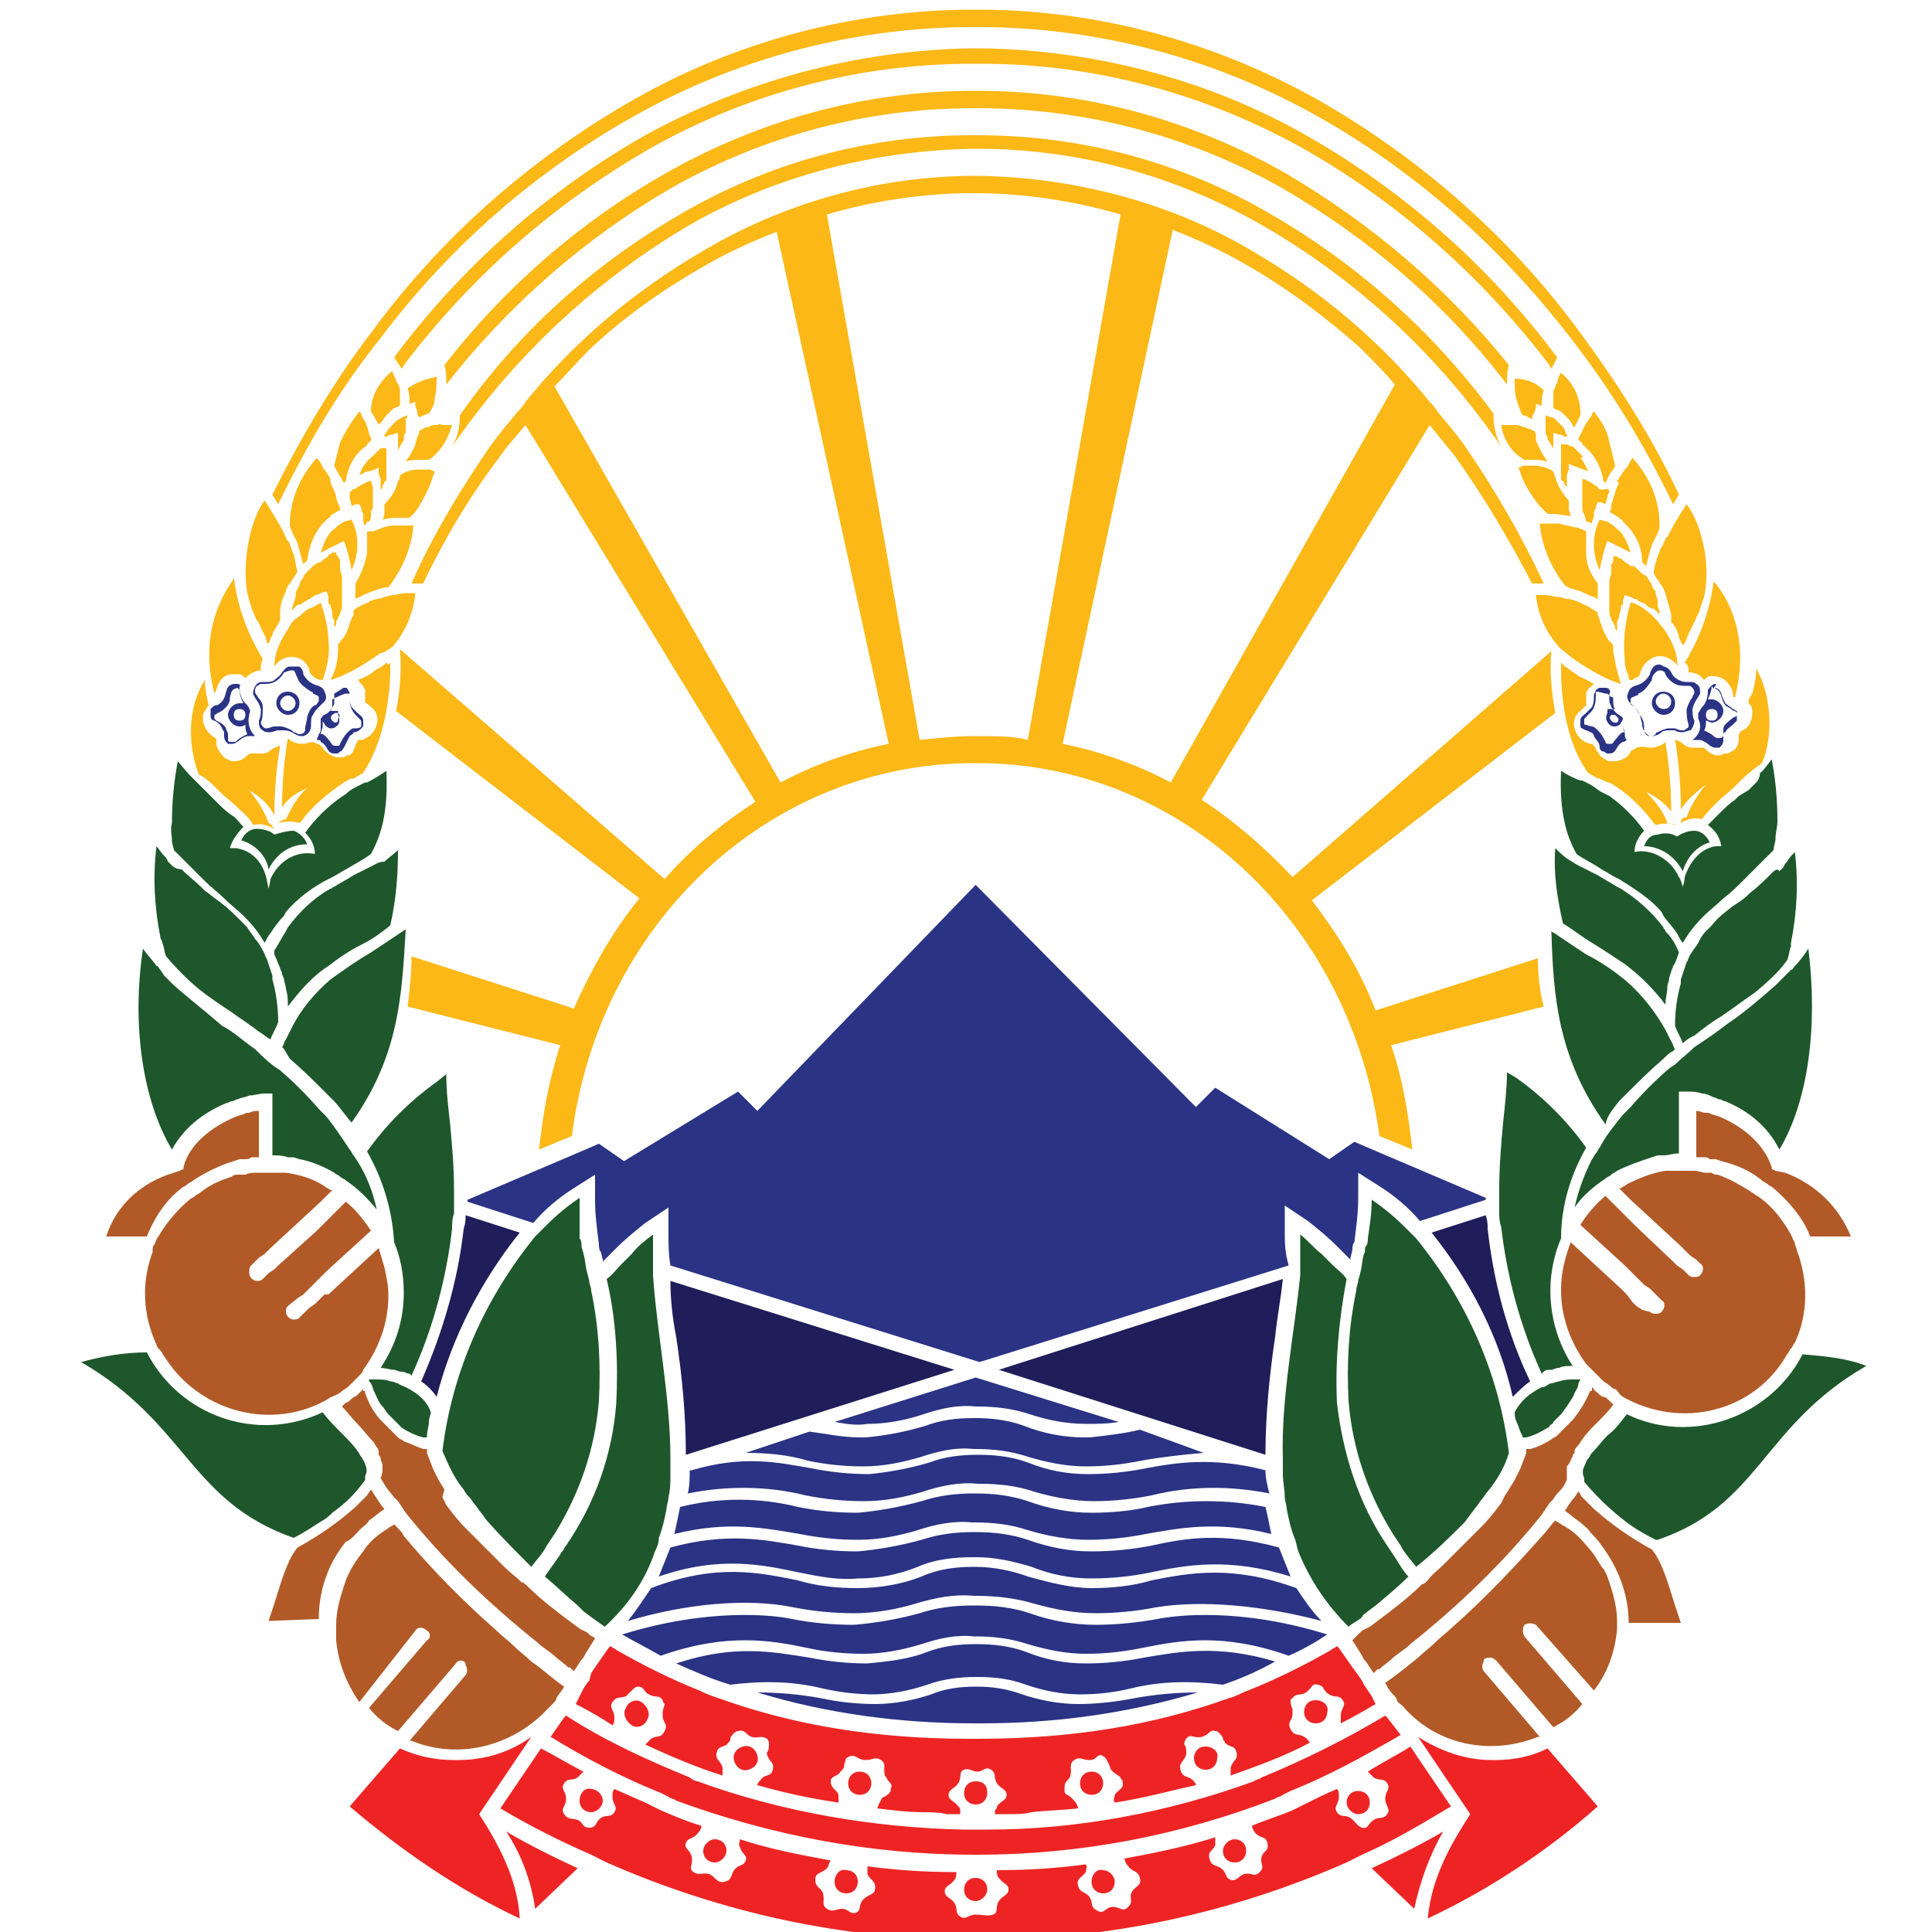 <?xml version="1.0" encoding="utf-8"?>
<!-- Generator: Adobe Illustrator 24.0.0, SVG Export Plug-In . SVG Version: 6.00 Build 0)  -->
<svg version="1.2" baseProfile="tiny" id="Layer_1" xmlns="http://www.w3.org/2000/svg" xmlns:xlink="http://www.w3.org/1999/xlink"
	 x="0px" y="0px" viewBox="0 0 100 100" xml:space="preserve">
<path fill="#B15A27" d="M13,65.5l0.2-0.2l0.2-0.2l0.3-0.2l0.3-0.3l0,0l2.6-2.4l0.5-0.5l0.1-0.1l-0.1,0c-0.1-0.1-0.2-0.1-0.3-0.2
	c-0.6-0.4-1.3-0.6-2-0.7l-0.3,0l-0.3,0h-0.9c-0.2,0-0.4,0-0.6,0.1c0,0-0.1,0-0.1,0l-0.1,0l-0.2,0c-0.1,0-0.2,0-0.3,0.1
	c-0.6,0.2-1.1,0.4-1.6,0.8c-0.1,0.1-0.2,0.1-0.3,0.2c-0.1,0.1-0.2,0.1-0.3,0.2c-0.6,0.5-1.2,1.2-1.6,1.9c-0.1,0.1-0.1,0.2-0.2,0.4
	c-0.1,0.1-0.1,0.2-0.1,0.4c-0.6,1.6-0.5,3.3,0.2,4.8c0,0.1,0.1,0.2,0.2,0.3s0.1,0.2,0.2,0.3c1.8,2.9,5.6,3.9,8.5,2.2
	c0.1-0.1,0.2-0.1,0.4-0.2s0.2-0.1,0.3-0.2l0.3-0.2c0.1-0.1,0.2-0.2,0.3-0.3c0.1-0.1,0.2-0.2,0.3-0.3c0.1-0.1,0.2-0.2,0.2-0.3l0,0
	c0.8-1.1,1.3-2.4,1.3-3.8v-0.1c0-0.5-0.1-0.9-0.2-1.4c-0.1-0.3-0.2-0.7-0.3-1l0,0l-2.6,2.4L16.8,67l-0.3,0.3l0,0l-0.2,0.2L16,67.7
	l-0.5,0.5c-0.1,0.1-0.2,0.1-0.3,0.1c-0.2,0-0.4-0.2-0.4-0.4c0-0.1,0-0.2,0.1-0.3l0.5-0.4l0.3-0.2l0.2-0.2l0.4-0.4l0.3-0.3l0.3-0.3
	l2.3-2.1c-0.4-0.6-0.8-1.1-1.3-1.5l-0.7,0.7l-0.4,0.4l-0.4,0.4l-2,1.8l-0.2,0.2l-0.3,0.2l-0.3,0.3c-0.1,0.1-0.2,0.1-0.3,0.1
	c-0.2,0-0.4-0.2-0.4-0.4C12.9,65.7,12.9,65.6,13,65.5L13,65.5z M19.7,76.5C19.7,76.5,19.7,76.5,19.7,76.5l0.3,0.5l0.4,0.5l0.2,0.2
	l0.2,0.3l0,0l0.2,0.3c2,2.5,4.3,4.7,6.8,6.7c0.3,0.3,0.7,0.5,1,0.8l0.5,0.4l0.1,0.1l0.1,0l0.2,0.2l0,0l0.2-0.3l0.2-0.3l0.1-0.1
	l0.1-0.2l0.5-0.8v0c-0.1-0.1-0.2-0.1-0.3-0.2l-0.1-0.1l-0.4-0.2l-0.4-0.3c-0.8-0.6-1.6-1.2-2.3-1.9c-0.1-0.1-0.2-0.2-0.3-0.2
	c-0.3-0.3-0.6-0.5-0.9-0.8c-0.4-0.4-0.8-0.8-1.2-1.2c-0.1-0.1-0.3-0.3-0.4-0.4l-0.4-0.4c-0.4-0.4-0.7-0.8-1-1.2l-0.2-0.4L23,77.1
	c-0.1-0.2-0.2-0.3-0.3-0.5s-0.2-0.4-0.3-0.6c-0.1-0.3-0.2-0.5-0.3-0.8c0-0.1,0-0.1,0-0.2l-0.1,0l-0.1,0h0c-0.3-0.1-0.7-0.3-1-0.4
	c-0.1-0.1-0.2-0.1-0.3-0.2l-0.1-0.1l-0.1-0.1l-0.1-0.1l-0.1-0.1l0,0c0,0-0.1-0.1-0.1-0.1l0,0l0,0c-0.1-0.1-0.2-0.2-0.3-0.3
	c-0.4-0.4-0.7-0.9-0.9-1.5c0-0.1,0-0.1-0.1-0.1c0,0,0,0,0-0.1l-0.1,0.1c-0.1,0.1-0.2,0.2-0.2,0.2c-0.1,0.1-0.2,0.1-0.3,0.2
	s-0.2,0.2-0.3,0.2l-0.2,0.2c0.3,0.3,0.5,0.6,0.8,0.9c0.3,0.3,0.5,0.6,0.8,0.9c0.1,0.1,0.1,0.2,0.2,0.3v0c0.1,0.1,0.1,0.2,0.1,0.3
	c0,0,0,0,0,0.1c0,0,0.1,0.1,0.1,0.2c0,0.1,0.1,0.2,0.1,0.4C19.8,76.1,19.8,76.3,19.7,76.5L19.7,76.5z M9.4,61.5
	c0.1-0.1,0.2-0.1,0.3-0.2c0.1-0.1,0.2-0.1,0.3-0.2c0.6-0.4,1.4-0.8,2.1-1l0.3-0.1l0.2,0h0.1c0.1,0,0.2,0,0.3-0.1l0.4,0v-2.4
	c-0.2,0-0.3,0-0.5,0.1l-0.1,0c-0.1,0-0.2,0.1-0.3,0.1l-0.3,0.1c-1.2,0.5-2.4,1.4-2.7,2.6v0l0,0.1l-0.2,0.1h0l-0.3,0.1
	C7.3,61.2,6,62.4,5.5,64h2.1C8,63,8.6,62.1,9.4,61.5z M21.5,84.4c0.1-0.2,0.4-0.2,0.6,0c0.2,0.1,0.2,0.4,0,0.5c0,0,0,0,0,0
	c0,0,0,0,0,0l-3,3.5c0.4,0.5,0.9,0.9,1.5,1.2l3-3.5c0.1-0.2,0.4-0.2,0.5,0c0,0,0,0,0,0.1c0.1,0.1,0.1,0.4,0,0.5l-2.9,3.4l0.1,0
	c2.4,1,5.2,0.3,7-1.6c0.1-0.1,0.2-0.2,0.3-0.3s0.2-0.2,0.2-0.3c0.1-0.2,0.3-0.4,0.4-0.6c-0.6-0.4-1.1-0.9-1.7-1.3
	c-0.3-0.3-0.6-0.5-0.9-0.8s-0.6-0.5-0.9-0.8c-1.7-1.5-3.3-3.1-4.8-4.9c-0.1-0.2-0.2-0.3-0.4-0.5c0,0-0.1-0.1-0.1-0.1
	c-0.1,0.1-0.2,0.1-0.3,0.2c-0.5,0.3-1,0.7-1.3,1.2c-0.4,0.5-0.8,1.1-1,1.8c-0.2,0.6-0.4,1.3-0.4,2v0.4l0,0c0,0.1,0,0.2,0,0.4
	c0.1,1.1,0.5,2.2,1.2,3.2L21.5,84.4z M18.6,79.2c0.2-0.2,0.4-0.3,0.5-0.5c0.3-0.2,0.5-0.4,0.8-0.6c-0.2-0.2-0.3-0.4-0.5-0.7
	c-0.1-0.1-0.1-0.2-0.2-0.3l-0.2,0.3c-0.2,0.2-0.4,0.4-0.6,0.6c-0.9,0.8-1.9,1.5-3,2.1c-0.5,0.6-0.8,1.6-1.2,2.9
	c-0.1,0.3-0.2,0.6-0.3,0.9l2.6-0.1c0-1.5,0.5-2.9,1.4-4C18.2,79.7,18.4,79.4,18.6,79.2z M84,72.3c3,1.7,6.8,0.8,8.5-2.2
	c0.1-0.1,0.1-0.2,0.2-0.3s0.1-0.2,0.2-0.3c0.7-1.5,0.7-3.2,0.1-4.8c0-0.1-0.1-0.2-0.1-0.4c-0.1-0.1-0.1-0.2-0.2-0.4
	c-0.4-0.7-0.9-1.4-1.6-1.9c-0.1-0.1-0.2-0.1-0.3-0.2l-0.3-0.2c-0.5-0.3-1-0.6-1.6-0.8c-0.1,0-0.2,0-0.3-0.1l-0.1,0l-0.1,0
	c0,0-0.1,0-0.1,0c-0.2,0-0.4-0.1-0.6-0.1h-0.9c-0.1,0-0.2,0-0.3,0l-0.3,0c-0.7,0.1-1.4,0.4-2,0.7c-0.1,0.1-0.2,0.1-0.3,0.2l-0.1,0
	l0.1,0.1l0.5,0.5l2.6,2.4l0,0l0.3,0.3l0.2,0.2l0.3,0.2l0.2,0.2l0,0c0.2,0.1,0.2,0.4,0,0.6c-0.1,0.1-0.2,0.1-0.3,0.1
	c-0.1,0-0.2,0-0.3-0.1l-0.3-0.3l-0.3-0.2l-0.2-0.2l-2-1.9l-0.4-0.4l-0.4-0.4l-0.7-0.7c-0.5,0.4-1,1-1.3,1.5l2.3,2.1l0.3,0.3l0.3,0.3
	l0.4,0.4l0.3,0.2l0.2,0.2l0.4,0.4c0.2,0.1,0.2,0.4,0,0.6c-0.1,0.1-0.2,0.1-0.3,0.1c-0.1,0-0.2,0-0.3-0.1L85,67.8l-0.3-0.2l-0.2-0.2
	l0,0L84.2,67l-0.3-0.3l-2.6-2.4v0c-0.3,0.8-0.5,1.6-0.5,2.4c0,0,0,0.1,0,0.1c0,1.4,0.5,2.7,1.3,3.8c0,0,0,0,0,0l0.3,0.3
	c0.1,0.1,0.2,0.2,0.3,0.3s0.2,0.2,0.3,0.3l0.3,0.2c0.1,0.1,0.2,0.2,0.3,0.2S83.8,72.2,84,72.3z M81.4,75.4c0-0.1,0-0.1,0.1-0.2
	l0-0.1c0-0.1,0.1-0.2,0.2-0.3v0l0.2-0.3c0.2-0.3,0.5-0.6,0.8-0.9c0.3-0.3,0.6-0.6,0.8-0.9l-0.2-0.2c-0.1-0.1-0.2-0.2-0.3-0.2
	s-0.2-0.1-0.3-0.2s-0.2-0.1-0.2-0.2l-0.1-0.1l0,0.1c0,0.1,0,0.1-0.1,0.1c-0.2,0.5-0.5,1-0.9,1.5c-0.1,0.1-0.2,0.2-0.3,0.3l0,0l0,0
	c0,0-0.1,0.1-0.1,0.1l0,0l-0.1,0.1l-0.1,0.1l-0.1,0.1l-0.1,0.1c-0.1,0.1-0.2,0.1-0.3,0.2c-0.3,0.2-0.7,0.4-1.1,0.5h0l-0.1,0l-0.1,0
	c0,0.1,0,0.1,0,0.2c-0.1,0.3-0.2,0.5-0.3,0.8c-0.1,0.2-0.2,0.4-0.3,0.6s-0.2,0.3-0.3,0.5l-0.2,0.3l-0.2,0.4c-0.3,0.4-0.6,0.8-1,1.2
	l-0.4,0.4c-0.1,0.1-0.3,0.3-0.4,0.4c-0.4,0.4-0.8,0.8-1.2,1.2c-0.3,0.3-0.6,0.5-0.8,0.8c-0.1,0.1-0.2,0.2-0.3,0.2
	c-0.7,0.7-1.5,1.3-2.3,1.9l-0.4,0.3l-0.4,0.2l-0.1,0.1L70,84.9v0l0.5,0.8l0.1,0.2l0.1,0.1l0.2,0.3l0.2,0.3c0,0,0,0,0,0l0.2-0.2
	l0.1,0l0.1-0.1l0.5-0.4c0.3-0.3,0.7-0.5,1-0.8c2.5-2,4.8-4.2,6.8-6.7l0.2-0.3l0,0l0.2-0.3l0.2-0.2c0.1-0.2,0.3-0.4,0.4-0.5
	s0.2-0.3,0.3-0.5c0,0,0,0,0,0l0,0c0-0.2,0-0.5,0-0.7C81.3,75.7,81.3,75.5,81.4,75.4z M91.9,60.6L91.9,60.6l-0.2-0.1l0-0.1v0
	c-0.4-1.2-1.5-2.1-2.7-2.6l-0.3-0.1c-0.1,0-0.2-0.1-0.3-0.1l-0.1,0c-0.2,0-0.3-0.1-0.5-0.1v2.4l0.4,0c0.1,0,0.2,0,0.3,0.1h0.1l0.2,0
	l0.3,0.1c0.8,0.2,1.5,0.5,2.1,1c0.1,0.1,0.2,0.1,0.3,0.2s0.2,0.1,0.3,0.2c0.8,0.7,1.5,1.5,1.9,2.5h2.1c-0.6-1.5-1.8-2.7-3.4-3.3
	L91.9,60.6z M83.7,83.9c0-0.7-0.2-1.4-0.4-2c-0.1-0.3-0.2-0.6-0.4-0.8c-0.2-0.3-0.4-0.7-0.7-1c-0.4-0.5-0.8-0.9-1.4-1.2
	c-0.1-0.1-0.2-0.1-0.3-0.2l-0.1,0.1l-0.4,0.5c-1.5,1.7-3.1,3.4-4.8,4.9c-0.3,0.3-0.6,0.5-0.9,0.8s-0.6,0.5-0.9,0.8
	c-0.5,0.4-1.1,0.9-1.7,1.3c0.1,0.2,0.2,0.4,0.4,0.6c0.1,0.1,0.2,0.2,0.2,0.3s0.2,0.2,0.3,0.3c1.7,2,4.5,2.6,7,1.6l0.1,0l-2.9-3.4
	c-0.1-0.1-0.1-0.4,0-0.5c0,0,0,0,0-0.1c0.1-0.1,0.2-0.1,0.4-0.1c0.1,0,0.1,0.1,0.2,0.1l3,3.5c0.6-0.3,1.1-0.7,1.5-1.2l-3-3.5
	c-0.1-0.2-0.1-0.4,0-0.6c0.2-0.1,0.4-0.1,0.6,0l3,3.4c0.7-0.9,1.1-2,1.2-3.2c0-0.1,0-0.2,0-0.4l0,0C83.7,84.2,83.7,84,83.7,83.9z
	 M85.5,80.2c-1.1-0.6-2.1-1.3-3-2.1c-0.2-0.2-0.4-0.4-0.6-0.6c-0.1-0.1-0.1-0.2-0.2-0.3l-0.2,0.3c-0.2,0.2-0.3,0.4-0.5,0.7
	c0.3,0.2,0.5,0.4,0.8,0.6c0.2,0.2,0.4,0.3,0.5,0.5c0.2,0.2,0.4,0.4,0.6,0.7c0.9,1.2,1.4,2.6,1.4,4L87,84c-0.1-0.3-0.2-0.6-0.3-0.9
	C86.3,81.8,86,80.8,85.5,80.2z"/>
<path fill="#1F1D5A" d="M26.9,63.8l-2.8-0.9c0,0.2,0,0.4-0.1,0.7c-0.3,2.7-1.1,5.4-2.2,7.9c0.3,0.2,0.6,0.5,0.8,0.8
	C23.4,69.2,24.9,66.3,26.9,63.8z M35,69.2c0.3,2,0.5,4,0.5,6.1l13.9-4.4l-14.7-4.6C34.7,67.2,34.8,68.2,35,69.2z M79.2,71.5
	C78,69,77.3,66.3,77,63.6c0-0.2,0-0.4-0.1-0.7l-2.8,0.9c2,2.5,3.5,5.4,4.2,8.5C78.6,72,78.9,71.7,79.2,71.5z M51.7,70.9l13.8,4.4
	c0-2,0.2-4.1,0.5-6.1c0.1-1,0.3-2,0.4-3L51.7,70.9z"/>
<path fill="#1E572B" d="M19.3,44.8c-0.2,0.1-0.4,0.2-0.6,0.3l-0.4,0.2c-0.3,0.2-0.7,0.4-1,0.6c-0.1,0-0.1,0.1-0.2,0.1
	c-0.9,0.5-1.6,1.2-2.2,2l-0.1,0.2c-0.2,0.3-0.4,0.7-0.6,1c0,0,0,0.1,0,0.1c0,0,0,0.1,0,0.1c0.1,0.2,0.2,0.5,0.3,0.7
	c0,0.1,0.1,0.2,0.1,0.3s0.1,0.2,0.1,0.3c0,0.1,0.1,0.3,0.1,0.5l0,0c0.1,0.3,0.1,0.6,0.1,0.9c0.6-0.8,1.3-1.6,2.1-2.1l0,0
	c0.5-0.4,1.1-0.8,1.7-1.1c0.6-0.3,1-0.6,1.5-1c0.3-1.3,0.4-2.6,0.4-3.9c-0.2,0.2-0.5,0.4-0.7,0.6C19.6,44.6,19.5,44.7,19.3,44.8z
	 M15,54.8c0.7,0.6,1.3,1.2,1.9,1.8l0.2,0.2c0.1,0.1,0.1,0.1,0.2,0.2c0.2,0.2,0.7,0.9,0.9,1.1c2.5-3.5,2.6-6.7,2.8-10l-0.3,0.2
	l-0.3,0.2l-0.3,0.2c-0.3,0.2-0.6,0.4-0.9,0.6c-0.7,0.4-1.4,0.9-2.1,1.4l0,0c-0.8,0.7-1.5,1.5-2,2.5c-0.1,0.2-0.2,0.4-0.3,0.6v0
	c-0.1,0.1-0.1,0.3-0.2,0.4l0.1,0.1L15,54.8z M14.2,43.2c-0.2-0.2-0.6-0.3-0.9-0.3c-0.4,0-0.7,0.3-0.8,0.6c0.7,0.2,1.3,0.8,1.4,1.5
	c0.4-0.8,1.1-1.3,2-1.3c-0.1-0.3-0.4-0.6-0.7-0.7C14.9,43,14.5,43.1,14.2,43.2z M11.7,57.1c0.1,0,0.2-0.1,0.3-0.1s0.2-0.1,0.3-0.1
	c0.2-0.1,0.4-0.1,0.6-0.2c0.3,0,0.5-0.1,0.8-0.1h0.4v3.2c0.3,0,0.5,0,0.8,0.1l0.3,0l0.3,0.1c0.6,0.1,1.3,0.4,1.8,0.7
	c0.1,0.1,0.2,0.1,0.3,0.2c0.1,0.1,0.2,0.1,0.3,0.2c0.6,0.4,1.1,0.9,1.6,1.5c-0.2-0.9-0.5-1.7-1-2.5l-0.2-0.3
	c-0.1-0.1-0.1-0.2-0.2-0.3c-0.4-0.6-0.8-1.2-1.2-1.7l-0.2-0.2l-0.2-0.2c-0.6-0.7-1.3-1.4-2-2l-0.3-0.2c-0.4-0.3-0.7-0.6-1-0.9
	c-0.6-0.4-1.1-0.9-1.7-1.2C10.7,52.4,9.8,51.7,9,51c-0.2-0.2-0.3-0.3-0.5-0.5l-0.2-0.3c0,0,0,0,0,0c-0.1-0.1-0.1-0.2-0.2-0.2
	c-0.2-0.3-0.5-0.6-0.7-0.9c-0.6,4,0,7.9,1.5,10.4C9.5,58.4,10.5,57.6,11.7,57.1z M8.4,48.8c0.1,0.2,0.1,0.5,0.2,0.7
	c0.5,0.6,1.1,1.2,1.7,1.7l0,0c0.5,0.4,1.1,0.8,1.7,1.2c0.4,0.3,0.9,0.6,1.4,1c0.2,0.1,0.4,0.3,0.6,0.4c0.1-0.3,0.3-0.6,0.4-0.9
	c0-0.7-0.1-1.5-0.3-2.2l0-0.2c-0.1-0.3-0.2-0.6-0.3-0.9c-0.1-0.1-0.1-0.3-0.2-0.4c-0.1-0.2-0.2-0.4-0.4-0.6
	c-0.1-0.2-0.3-0.4-0.4-0.6c0,0-0.1-0.1-0.1-0.1c-0.1-0.1-0.1-0.1-0.2-0.2c-0.4-0.4-0.7-0.7-1.1-1c-0.3-0.2-0.5-0.4-0.8-0.6l-0.1-0.1
	c-0.4-0.4-0.8-0.7-1.1-1C9.2,45,9,44.9,8.9,44.8c-0.1-0.1-0.1-0.1-0.2-0.2l-0.1-0.2c0,0-0.1-0.1-0.1-0.1c-0.2-0.2-0.3-0.4-0.4-0.5
	C7.9,45.4,8,47,8.3,48.5C8.3,48.6,8.4,48.7,8.4,48.8z M8.9,43.5C8.9,43.7,9,43.9,9,44c0.5,0.5,1,1,1.5,1.5l0.1,0.1
	c0.3,0.3,0.7,0.6,1,0.9c0.3,0.3,0.7,0.6,1,0.9l0.1,0.1c0.4,0.4,0.7,0.8,1,1.3l0,0c0.1-0.2,0.2-0.4,0.3-0.5c0.2-0.3,0.4-0.6,0.7-0.9
	l0.1-0.2c0.6-0.7,1.4-1.3,2.2-1.7l0.2-0.1c0.2-0.1,0.5-0.3,0.7-0.4c0.5-0.3,0.9-0.5,1.3-0.8c0.5-0.9,0.9-2.1,0.8-4.3
	c-0.3,0.2-0.6,0.4-1,0.6l-0.1,0l-0.4,0.2c-0.2,0.1-0.4,0.2-0.6,0.4l0,0l-0.3,0.2c-0.7,0.5-1.3,1.1-1.8,1.8c0.3,0.3,0.5,0.7,0.5,1.1
	c-1-0.2-1.9,0.4-2.3,1.3C14,45.6,13.9,46,13.9,46l-0.1-0.5c-0.2-0.9-0.8-1.5-1.6-1.6h-0.3c0.1-0.4,0.4-0.8,0.7-1.1
	c-0.2-0.2-0.4-0.5-0.6-0.6c-0.3-0.2-0.5-0.4-0.8-0.7l-0.1-0.1L11,41.3l-0.4-0.4l-0.4-0.4c-0.1-0.1-0.3-0.3-0.4-0.4
	c-0.1-0.1-0.6-0.7-0.6-0.7c-0.2,1.1-0.3,2.1-0.3,3.2C8.8,42.9,8.9,43.2,8.9,43.5z M20.9,66.9c0,1.4-0.4,2.7-1.2,3.9
	c0.2,0,0.5,0.1,0.7,0.1c0.1,0,0.2,0.1,0.4,0.1s0.2,0.1,0.4,0.1l0.1,0.1l0,0c1.1-2.4,1.8-5,2.1-7.6c0-0.3,0-0.5,0.1-0.8v-1.2
	c0-1.2-0.1-2.3-0.2-3.4c-0.1-0.9-0.2-1.7-0.2-2.6l-0.5,0.4c-1.4,1-2.6,2.2-3.6,3.6c0.8,1.4,1.3,3,1.4,4.7
	C20.7,65,20.9,65.9,20.9,66.9z M15.2,79.6c0.6-0.3,1-0.6,1.5-0.9c0.2-0.1,0.4-0.3,0.5-0.4c0.7-0.5,1.2-1,1.7-1.7l0,0l0-0.2
	c0.1-0.2,0.1-0.4,0-0.6c0-0.1-0.1-0.2-0.2-0.4c-0.1-0.1-0.1-0.2-0.2-0.3c-0.2-0.3-0.5-0.6-0.8-0.9c-0.4-0.4-0.7-0.7-1-1.1
	c-3.4,1.6-7.4,0.2-9.1-3.1c-1.2,0-2.3,0.2-3.4,0.5C9.7,73.7,9.8,77.7,15.2,79.6C15.1,79.6,15.1,79.6,15.2,79.6z M30.2,83.4l0.4,0.3
	l0.7,0.5c1.2-1.1,2.1-2.4,2.6-3.9c0.1-0.2,0.2-0.4,0.2-0.7c0.2-0.5,0.3-1,0.4-1.5c0-0.2,0.1-0.4,0.1-0.6c0.1-0.4,0.1-0.8,0.1-1.2
	l0,0v-0.8c0-3.2-0.7-6.5-0.9-9.5c0-0.1,0-0.3,0-0.4c0-0.1,0-0.3,0-0.4c0-0.4,0-0.9,0-1.3c-0.4,0.3-0.8,0.6-1.1,1
	c-0.1,0.1-0.2,0.2-0.3,0.3l-0.2,0.2c0,0-0.1,0.1-0.1,0.1l0,0c-0.2,0.2-0.4,0.5-0.7,0.7c0.5,2.1,0.6,4.3,0.5,6.4
	c-0.2,2.7-1.1,5.2-2.6,7.4c-0.1,0.1-0.1,0.2-0.2,0.3s-0.1,0.2-0.2,0.3c-0.2,0.3-0.5,0.7-0.7,1c0.6,0.5,1.1,1,1.7,1.5L30.2,83.4z
	 M24.3,77.5c0.1,0.1,0.2,0.3,0.3,0.4l0,0c0.1,0.1,0.2,0.3,0.3,0.4s0.2,0.3,0.3,0.4c0.7,0.8,1.5,1.6,2.3,2.4c0.3-0.4,0.6-0.7,0.8-1.1
	l0.2-0.3l0.2-0.3c1.3-2.1,2.1-4.4,2.3-6.9c0.1-1.9,0-3.8-0.4-5.7c0-0.2-0.1-0.3-0.1-0.5l-0.1-0.4c-0.1-0.3-0.1-0.7-0.2-1
	c0-0.1-0.1-0.3-0.1-0.4s0-0.3-0.1-0.4C30,63.3,30,62.7,30,62c-0.6,0.4-1.2,0.9-1.7,1.4c-0.1,0.1-0.2,0.2-0.3,0.3s-0.2,0.2-0.3,0.3
	c-2.6,3.2-4.3,7-4.8,11.1c0.3,0.7,0.6,1.4,1.1,2C24.1,77.3,24.2,77.4,24.3,77.5z M21,71.8L21,71.8c-0.2-0.1-0.3-0.1-0.4-0.2
	c-0.1,0-0.2-0.1-0.4-0.1c-0.2-0.1-0.5-0.1-0.8-0.1h-0.3c0,0,0,0,0,0v0c0,0.1,0,0.1,0.1,0.2c0.1,0.2,0.1,0.3,0.2,0.5
	c0.1,0.2,0.2,0.5,0.4,0.7c0.1,0.1,0.2,0.3,0.3,0.4c0.1,0.1,0.2,0.2,0.3,0.3c0,0,0,0,0.1,0.1c0,0,0,0,0,0c0.1,0.1,0.1,0.1,0.2,0.2
	l0.1,0.1c0.3,0.2,0.7,0.4,1.1,0.5l0.1,0h0.1v-0.1c0-0.2,0.1-0.5,0.1-0.7s0.1-0.4,0.1-0.5C22.1,72.5,21.6,72.1,21,71.8z M86.9,49.3
	L86.9,49.3c-0.2-0.5-0.4-0.8-0.7-1.1c0-0.1-0.1-0.1-0.1-0.2c-0.6-0.8-1.4-1.5-2.2-2l-0.2-0.1c-0.3-0.2-0.7-0.4-1-0.6l-0.4-0.2
	c-0.2-0.1-0.4-0.2-0.6-0.3s-0.3-0.2-0.5-0.3c-0.3-0.2-0.5-0.4-0.7-0.6c-0.1,1.3,0.1,2.6,0.4,3.9c0.5,0.3,1,0.7,1.5,1
	s1.1,0.7,1.7,1.1l0,0c0.8,0.6,1.5,1.3,2.1,2.1c0-0.3,0.1-0.6,0.1-0.9l0,0c0-0.2,0.1-0.3,0.1-0.5l0.1-0.3c0-0.1,0.1-0.2,0.1-0.3
	C86.7,49.9,86.8,49.6,86.9,49.3L86.9,49.3z M83.8,57l0.2-0.2l0.2-0.2c0.6-0.6,1.2-1.2,1.9-1.8c0.2-0.2,0.3-0.3,0.5-0.4l0.1-0.1
	c-0.1-0.1-0.1-0.3-0.2-0.4c0,0,0,0,0,0c-0.1-0.2-0.2-0.4-0.3-0.6c-0.5-0.9-1.2-1.8-2-2.5l0,0c-0.6-0.5-1.3-1-2.1-1.4
	c-0.3-0.2-0.6-0.4-0.9-0.6l-0.3-0.2l-0.3-0.2c-0.1-0.1-0.2-0.1-0.3-0.2c0.1,3.3,0.3,6.5,2.8,10C83.2,57.7,83.5,57.4,83.8,57z
	 M85.1,43.8c0.8,0,1.6,0.5,2,1.3c0.2-0.7,0.7-1.3,1.4-1.5C88.3,43.2,88,43,87.7,43c-0.3,0-0.6,0.1-0.9,0.3c-0.3-0.2-0.7-0.2-1-0.1
	C85.4,43.2,85.2,43.5,85.1,43.8z M92.7,50.2L92.7,50.2l-0.3,0.3c-0.2,0.2-0.3,0.3-0.5,0.5c-0.8,0.7-1.6,1.4-2.5,2
	c-0.5,0.4-1.1,0.8-1.7,1.2c-0.3,0.3-0.7,0.6-1,0.9l-0.3,0.2c-0.7,0.6-1.4,1.3-2,2l-0.2,0.2l-0.2,0.2c-0.4,0.5-0.9,1.1-1.2,1.7
	c-0.1,0.1-0.1,0.2-0.2,0.3s-0.1,0.2-0.2,0.3c-0.4,0.8-0.7,1.6-0.9,2.5c0.4-0.6,1-1.1,1.6-1.5c0.1-0.1,0.2-0.1,0.3-0.2
	s0.2-0.1,0.3-0.2c0.6-0.3,1.2-0.5,1.8-0.7l0.3-0.1l0.3,0c0.3,0,0.5-0.1,0.8-0.1v-3.2h0.4c0.3,0,0.5,0,0.8,0.1c0.2,0,0.4,0.1,0.6,0.2
	c0.1,0,0.2,0.1,0.3,0.1s0.2,0.1,0.3,0.1c1.2,0.5,2.2,1.3,2.8,2.5c1.5-2.5,2-6.4,1.5-10.4c-0.2,0.3-0.4,0.6-0.7,0.9
	C92.8,50.1,92.8,50.2,92.7,50.2z M91.7,45.2c-0.3,0.3-0.7,0.7-1.1,1l-0.1,0.1c-0.2,0.2-0.5,0.4-0.8,0.6c-0.4,0.3-0.8,0.6-1.1,1
	c-0.1,0.1-0.1,0.1-0.2,0.2l-0.1,0.1c-0.2,0.2-0.3,0.4-0.4,0.6c-0.1,0.2-0.3,0.4-0.4,0.6c-0.1,0.1-0.1,0.3-0.2,0.4
	c-0.1,0.3-0.2,0.6-0.3,0.9l0,0.2c-0.2,0.7-0.3,1.4-0.3,2.2c0.1,0.3,0.3,0.6,0.4,0.9c0.2-0.2,0.4-0.3,0.6-0.4c0.5-0.4,0.9-0.7,1.4-1
	c0.6-0.4,1.1-0.8,1.7-1.2l0,0c0.6-0.5,1.2-1,1.7-1.7c0.1-0.2,0.1-0.5,0.2-0.7c0-0.1,0-0.1,0-0.2c0.3-1.5,0.4-3.1,0.2-4.7
	c-0.1,0.1-0.3,0.3-0.4,0.5l-0.1,0.1l-0.1,0.2c-0.1,0.1-0.1,0.1-0.2,0.2C92,44.9,91.8,45.1,91.7,45.2z M90.9,40.5l-0.4,0.4L90,41.2
	l-0.1,0.1l-0.1,0.1c-0.3,0.2-0.5,0.4-0.8,0.7c-0.2,0.2-0.4,0.4-0.6,0.6c0.4,0.3,0.6,0.6,0.7,1.1h-0.3c-0.7,0.1-1.3,0.7-1.6,1.6
	c0,0.2-0.1,0.5-0.1,0.5s-0.1-0.4-0.2-0.5c-0.4-0.9-1.4-1.5-2.3-1.3c0-0.4,0.2-0.8,0.5-1.1c-0.5-0.7-1.1-1.3-1.8-1.8L82.9,41l0,0
	c-0.2-0.1-0.4-0.3-0.6-0.4l-0.4-0.2l-0.1,0c-0.3-0.1-0.7-0.3-1-0.5c-0.1,2.2,0.3,3.4,0.8,4.3c0.4,0.3,0.9,0.5,1.3,0.8
	c0.2,0.1,0.5,0.3,0.7,0.4l0.2,0.1c0.8,0.5,1.6,1,2.2,1.7l0.1,0.2c0.2,0.3,0.5,0.6,0.7,0.9c0.1,0.2,0.2,0.4,0.3,0.5l0,0
	c0.3-0.5,0.6-0.9,1-1.3l0.1-0.1c0.3-0.3,0.7-0.6,1-0.9c0.4-0.3,0.7-0.6,1-0.9l0.1-0.1c0.5-0.5,1-1,1.5-1.5c0-0.2,0.1-0.4,0.1-0.6
	c0-0.3,0.1-0.6,0.1-0.9c0-1.1-0.1-2.2-0.3-3.2c0,0-0.5,0.7-0.6,0.7C91.1,40.2,91,40.4,90.9,40.5z M93.3,70.1
	c-1.7,3.3-5.8,4.7-9.1,3.1c-0.3,0.4-0.6,0.8-1,1.1c-0.3,0.3-0.5,0.6-0.8,0.9c-0.1,0.1-0.1,0.2-0.2,0.3c-0.1,0.1-0.1,0.2-0.2,0.4
	c-0.1,0.2-0.1,0.4,0,0.6l0,0.2l0,0c0.5,0.6,1.1,1.2,1.7,1.7l0.5,0.4c0.4,0.3,0.9,0.6,1.5,0.9l0.1,0c5.3-1.8,5.4-5.9,10.8-9
	C95.6,70.3,94.5,70.2,93.3,70.1z M70.8,83.4l0.4-0.3c0.6-0.5,1.2-1,1.7-1.5c-0.3-0.3-0.5-0.7-0.7-1L72,80.3l-0.2-0.3
	c-1.5-2.2-2.3-4.8-2.6-7.4c-0.1-2.1,0.1-4.3,0.5-6.4c-0.2-0.3-0.5-0.5-0.7-0.7l0,0c0,0-0.1-0.1-0.1-0.1l-0.2-0.2
	c-0.1-0.1-0.2-0.2-0.3-0.3c-0.4-0.3-0.7-0.7-1.1-1c0,0.4,0,0.9,0,1.3c0,0.1,0,0.3,0,0.4c0,0.2,0,0.3,0,0.4c-0.3,3-1,6.4-0.9,9.5v0.4
	c0,0.1,0,0.3,0,0.4l0,0c0,0.4,0.1,0.8,0.1,1.2c0,0.2,0.1,0.4,0.1,0.6c0.1,0.5,0.2,1,0.4,1.5c0.1,0.2,0.1,0.4,0.2,0.7
	c0.6,1.5,1.5,2.8,2.6,3.9c0.2-0.2,0.5-0.3,0.7-0.5C70.5,83.6,70.7,83.5,70.8,83.4z M75.8,78.8l0.3-0.4l0.3-0.4l0,0
	c0.1-0.1,0.2-0.3,0.3-0.4s0.2-0.3,0.3-0.4c0.5-0.6,0.9-1.3,1.1-2c-0.5-4.1-2.2-7.9-4.8-11.1c-0.1-0.1-0.2-0.2-0.3-0.3l-0.3-0.3
	c-0.5-0.5-1.1-1-1.7-1.4c0,0.7-0.1,1.3-0.2,2c0,0.1,0,0.3-0.1,0.4s0,0.3-0.1,0.4c-0.1,0.3-0.1,0.7-0.2,1c0,0.1-0.1,0.3-0.1,0.4
	s-0.1,0.3-0.1,0.5c-0.4,1.9-0.5,3.8-0.4,5.7c0.2,2.5,1,4.8,2.3,6.9l0.2,0.3l0.2,0.3c0.2,0.4,0.5,0.7,0.8,1.1
	C74.3,80.3,75.1,79.5,75.8,78.8z M78.8,74.3v0.1h0.1l0.1,0c0.4-0.1,0.8-0.3,1.1-0.5c0.1,0,0.1-0.1,0.1-0.1c0.1-0.1,0.2-0.1,0.2-0.2
	l0,0c0,0,0,0,0.1-0.1c0.1-0.1,0.2-0.2,0.3-0.3c0.1-0.1,0.2-0.3,0.3-0.4c0.1-0.2,0.3-0.4,0.4-0.7c0.1-0.2,0.2-0.3,0.2-0.5l0.1-0.2v0
	c0,0,0,0,0,0h-0.3c-0.3,0-0.5,0-0.8,0.1c-0.1,0-0.3,0.1-0.4,0.1c-0.1,0-0.2,0.1-0.4,0.2l-0.1,0c-0.6,0.3-1.1,0.7-1.4,1.3
	c0,0.1,0,0.3,0.1,0.5S78.7,74.2,78.8,74.3z M82.1,59.4c-1-1.4-2.2-2.6-3.6-3.6L78,55.5c0,0.8-0.1,1.7-0.2,2.6
	c-0.1,1.1-0.2,2.3-0.2,3.4v1.2c0,0.3,0,0.5,0.1,0.8c0.3,2.6,1,5.2,2.1,7.6l0,0l0.1-0.1c0.1-0.1,0.2-0.1,0.4-0.1
	c0.1,0,0.2-0.1,0.4-0.1c0.2-0.1,0.4-0.1,0.7-0.1c-1.3-2-1.5-4.5-0.6-6.6C80.8,62.4,81.3,60.8,82.1,59.4z"/>
<path fill="#FCB816" d="M15,32.4c-0.1,0.2-0.2,0.3-0.3,0.5c-0.3,0.5-0.5,1-0.5,1.6c0.2-0.3,0.5-0.5,0.9-0.5c0.4,0,0.7,0.2,0.9,0.6
	c0,0.2,0.1,0.3,0.2,0.4c0.1,0.1,0.3,0.2,0.5,0.2c0.2-0.6,0.4-1.3,0.3-2c0-0.7-0.2-1.4-0.4-2c0,0-0.5,0.3-0.6,0.3
	c-0.2,0.1-0.4,0.3-0.5,0.4C15.3,32,15.1,32.2,15,32.4z M15.2,31.2c0,0.1-0.1,0.2-0.1,0.4l0.2-0.2l0.1-0.1h0l0.1,0
	c0.1,0,0.1-0.1,0.2-0.1c0.1-0.1,0.2-0.1,0.3-0.2c0.1,0,0.1-0.1,0.2-0.1l0.1-0.1l0.1,0h0l0.2-0.1l0.3-0.1l0,0l0.1,0.3l0,0.1l0,0.1
	l0,0c0,0.1,0,0.2,0.1,0.2v0c0,0.1,0.1,0.3,0.1,0.4c0,0,0,0.1,0,0.1c0,0.1,0,0.2,0.1,0.3v0c0,0.1,0,0.2,0,0.3l0,0c0,0.1,0,0.1,0,0.1
	c0-0.1,0.1-0.1,0.1-0.2c0,0,0,0,0-0.1c0-0.1,0.1-0.2,0.1-0.2s0-0.1,0.1-0.2c0-0.1,0.1-0.3,0.1-0.4c0-0.2,0-0.4,0-0.6v-0.3l0,0v-0.3
	c0-0.1,0-0.2,0-0.3c0-0.2-0.1-0.3-0.1-0.5v-0.1c0-0.1,0-0.1,0-0.2c0,0,0,0,0-0.1l0,0l-0.1-0.2l-0.1-0.1c0,0,0-0.1,0-0.1h-0.2
	l-0.1,0.1h0l-0.1,0L17,28.8c-0.2,0.1-0.3,0.2-0.4,0.3l-0.1,0c-0.1,0.1-0.2,0.1-0.3,0.2c-0.1,0.1-0.2,0.2-0.2,0.2l-0.1,0.1
	c-0.1,0.1-0.2,0.2-0.2,0.3c-0.1,0.1-0.2,0.3-0.2,0.4l-0.1,0.2c-0.1,0.1-0.1,0.3-0.1,0.4L15.2,31.2z M17.8,40.5L17.8,40.5
	c0.2-0.1,0.3-0.2,0.4-0.2l0.1,0l0.5-0.3c1-1.5,1.4-3.7,1.4-5.4v-0.3l-0.1,0.1L20,34.3c-0.2,0.2-0.4,0.3-0.6,0.4c0,0-0.1,0.1-0.1,0.1
	c-0.3,0.2-0.5,0.3-0.8,0.4c0,0,0.1,0,0.1,0.1c0.1,0.1,0.1,0.1,0.2,0.2c0,0.1,0.1,0.2,0.1,0.2c0,0.1,0,0.3,0,0.4c0,0,0,0.1,0,0.1
	c0,0,0,0.1,0,0.1c0,0.1,0.1,0.1,0.2,0.2l0.1,0.1c0.3,0.2,0.4,0.6,0.3,0.9c-0.1,0.4-0.4,0.7-0.8,0.8h-0.1c-0.1,0-0.1,0-0.1,0.1
	c-0.1,0.1-0.1,0.2-0.1,0.2c-0.1,0.2-0.1,0.3-0.2,0.4v0c-0.1,0.1-0.1,0.1-0.2,0.1c-0.1,0-0.2,0.1-0.2,0.1l-0.1,0h-0.2
	c0,0-0.1,0-0.1,0c-0.3-0.1-0.5-0.2-0.7-0.5c-0.1-0.1-0.2-0.2-0.3-0.2c-0.3-0.2-0.4,0-0.8,0c-0.2,0-0.5-0.1-0.6-0.2l-0.1-0.1
	c-0.2,1.2-0.3,2.4-0.3,3.6c0.3-0.5,0.8-0.8,1.3-1c-0.5,0.4-0.8,1-1.1,1.6c-0.1,0-0.3,0.1-0.4,0.2c0.4-0.1,0.8-0.1,1.1,0l0.1-0.1
	C16.1,41.8,16.9,41.1,17.8,40.5z M18.9,21.8c-0.1-0.1-0.2-0.3-0.2-0.4l-0.1-0.1l0,0c-0.4,0.5-0.7,1-1,1.6c-0.1,0.4-0.2,0.8-0.3,1.2
	l0.1,0.2c0.1,0.2,0.3,0.5,0.4,0.7l0.1-0.1c0.1-0.7,0.4-1.3,0.9-1.7c0.1-0.1,0.2-0.1,0.2-0.2c0.1-0.1,0.1-0.1,0.2-0.2v0
	c0,0,0-0.1,0-0.1c0,0,0-0.1-0.1-0.2C19.1,22.3,19,22.1,18.9,21.8C18.9,21.9,18.9,21.9,18.9,21.8z M19.2,21.3
	C19.2,21.3,19.2,21.4,19.2,21.3c0.2,0.3,0.3,0.5,0.4,0.7c0,0,0-0.1,0.1-0.1c0.1-0.1,0.2-0.3,0.3-0.4c0.1-0.1,0.2-0.2,0.3-0.3
	c0.1-0.1,0.2-0.1,0.4-0.2c0-0.2,0-0.4,0-0.5c0-0.1,0-0.2,0-0.3c0-0.2-0.1-0.3-0.2-0.5c0-0.1-0.2-0.4-0.2-0.5
	C19.6,19.8,19.2,20.5,19.2,21.3z M21.1,21.5c-0.1,0-0.2,0.1-0.3,0.1c-0.1,0.1-0.2,0.1-0.3,0.2c-0.1,0.1-0.2,0.2-0.3,0.3
	c-0.1,0.1-0.2,0.3-0.3,0.4l0,0.1h0.1l0.2-0.1l0.1,0l0.3-0.1l0,0l0,0.1v0.1l0,0.2v0l0,0l0,0.1v0.2c0,0.1,0,0.1,0,0.2c0,0,0,0,0,0l0,0
	c0.1-0.2,0.2-0.4,0.3-0.5l0-0.1c0-0.1,0-0.2,0.1-0.3c0-0.1,0-0.2,0-0.3c0-0.1,0-0.2,0-0.4C21.1,21.6,21.1,21.5,21.1,21.5L21.1,21.5z
	 M22.6,22c-0.1,0-0.3,0-0.4,0.1c-0.2,0-0.3,0.1-0.5,0.2c0,0.1,0,0.2-0.1,0.3c0,0.1-0.1,0.3-0.1,0.4c-0.1,0.3-0.3,0.6-0.5,0.9
	c0.2-0.1,0.5-0.1,0.8-0.1c0.1,0,0.3,0,0.4,0c0.6-0.4,1-1.1,1.2-1.8c-0.2,0-0.3,0-0.5,0C22.7,21.9,22.7,22,22.6,22z M20.3,33.5
	L20.3,33.5c0.7-0.8,1.1-1.8,1.2-2.8c-0.2,0-0.4,0-0.5,0c-0.2,0-0.5,0.1-0.7,0.1c-0.1,0-0.3,0.1-0.4,0.1c-0.2,0.1-0.5,0.1-0.7,0.2
	c-0.1,0-0.1,0.1-0.2,0.1c-0.2,0.1-0.5,0.2-0.7,0.4v0.1c0,0.1,0,0.2-0.1,0.3c0,0.1-0.1,0.2-0.1,0.3c-0.1,0.3-0.2,0.6-0.4,0.8
	c-0.1,0.1-0.1,0.2-0.2,0.2v0.2c0,0.6-0.1,1.2-0.4,1.7l0.3-0.1c0.8-0.3,1.6-0.8,2.3-1.3C19.9,33.8,20.1,33.6,20.3,33.5z M21.1,20.1
	c0.1,0.3,0.1,0.5,0.1,0.8l0.3-0.1l0,0.2l0.1,0.3c0,0.1,0,0.2,0.1,0.3l0.2-0.1c0.1,0,0.2-0.1,0.3-0.1c0.2-0.3,0.3-0.5,0.3-0.8
	c0.1-0.4,0.1-0.8,0.1-1.1l0,0C22.1,19.6,21.5,19.8,21.1,20.1z M17.8,27c-0.1,0.1-0.2,0.1-0.3,0.2c-0.2,0.2-0.4,0.3-0.5,0.5
	c-0.2,0.3-0.3,0.6-0.4,0.9c0.4-0.2,0.8-0.4,1.2-0.6c0.2,0.5,0.3,1,0.4,1.5c0.2-0.4,0.3-0.9,0.3-1.3c0-0.5-0.1-0.9-0.3-1.3L17.8,27
	L17.8,27z M22.4,24.7c0-0.1,0.1-0.2,0.1-0.3c-0.1,0-0.2-0.1-0.3-0.1l-0.2,0c-0.1,0-0.2,0-0.3,0h0c-0.4,0-0.7,0.1-1,0.3v0
	c0,0.1,0,0.2-0.1,0.3c-0.1,0.5-0.4,0.9-0.7,1.2l0,0.1c0,0.1,0,0.2,0,0.3c0,0.1,0,0.2-0.1,0.4c0.3-0.1,0.6-0.1,0.9-0.1h0.5
	c0.1-0.1,0.2-0.2,0.3-0.3C21.9,25.9,22.2,25.3,22.4,24.7z M18.1,25.5L18.1,25.5c0,0.2,0,0.3,0,0.3s0.1,0.3,0.1,0.4l0.2-0.1h0.1
	l0.1,0l0.1,0.2l0,0.1l0.1,0.2l0,0.1c0,0,0,0.1,0,0.1c0,0,0,0,0,0v0.1c0,0.1,0,0.2,0.1,0.3L19,27l0.1,0c0.1-0.1,0.1-0.3,0.1-0.4
	c0-0.1,0-0.2,0.1-0.3l0,0c0-0.1,0-0.2,0-0.3v-0.4c0-0.1,0-0.2,0-0.4l0,0l-0.1-0.3l0,0l-0.1,0l0,0l-0.2,0.1c-0.2,0.1-0.4,0.2-0.5,0.3
	C18.2,25.3,18.2,25.4,18.1,25.5z M18.6,30.9c0.2-0.1,0.4-0.2,0.7-0.3c0.3-0.1,0.5-0.2,0.8-0.2c0.7-0.9,1.2-2,1.3-3.2h-1
	c-0.3,0-0.6,0.1-0.8,0.2h0c-0.1,0-0.2,0.1-0.3,0.1l0,0L19,27.5c0,0.1,0,0.1,0,0.2c0,0,0,0.1,0,0.1c0,0.1,0,0.2,0,0.2c0,0,0,0,0,0
	v0.3l0,0v0.3c-0.1,0.6-0.3,1.1-0.6,1.6c0,0.3,0,0.5,0,0.8L18.6,30.9z M19.7,23.2L19.7,23.2l-0.1,0.1l-0.1,0.1l0,0l-0.1,0.1l-0.1,0.1
	l-0.1,0.1c-0.1,0.1-0.2,0.1-0.2,0.2c-0.2,0.2-0.3,0.4-0.4,0.7c0.2-0.1,0.3-0.2,0.5-0.2h0l0.3-0.1h0l0.2-0.1h0v0.1l0,0l0,0.2l0.1,0.3
	l0,0v0.1c0,0.1,0,0.1,0,0.2c0,0,0,0,0,0c0,0,0,0,0,0v0.1c0,0,0,0.1,0,0.1c0,0,0,0,0,0.1c0-0.1,0.1-0.1,0.1-0.2c0-0.1,0-0.1,0.1-0.2
	c0-0.1,0-0.1,0.1-0.1c0,0,0-0.1,0-0.1c0,0,0-0.1,0-0.1l0-0.2l0,0c0-0.1,0-0.1,0-0.2l0,0v-0.5c0-0.1,0-0.2,0-0.3v-0.1l0-0.1l0,0
	l0-0.1l-0.1,0l-0.1,0l0,0l0,0L19.7,23.2L19.7,23.2z M11.1,40.7l0.2,0.2l0.1,0.1c0.3,0.3,0.6,0.5,0.9,0.8c0.3,0.3,0.6,0.5,0.8,0.9
	c0.4-0.1,0.7,0,1.1,0.2c-0.1-0.1-0.2-0.3-0.3-0.3c-0.2-0.6-0.6-1.2-1-1.7c0.5,0.3,1,0.7,1.3,1.3c0-1.2,0.1-2.4,0.3-3.6
	c-0.1,0-0.2,0.1-0.3,0.1c-0.2,0.1-0.3,0.3-0.6,0.3c-0.1,0-0.2,0-0.3,0c-0.1,0-0.1,0-0.2,0H13c-0.1,0-0.2,0.1-0.2,0.1
	c-0.2,0.2-0.4,0.3-0.7,0.3c-0.1,0-0.2,0-0.3-0.1h0c-0.1,0-0.2-0.1-0.2-0.1c-0.2-0.2-0.4-0.5-0.4-0.7c0-0.1,0-0.1,0-0.2
	c0-0.1-0.1-0.1-0.2-0.2c-0.3-0.2-0.5-0.6-0.5-0.9c0-0.1,0-0.3,0.1-0.4c0.1-0.1,0.1-0.2,0.2-0.3c-0.1-0.4-0.2-0.9-0.2-1.3
	c-0.9,1.4-0.9,3.4-0.3,4.9C10.4,40.1,10.8,40.4,11.1,40.7z M11.1,35.9c0-0.1,0.1-0.1,0.1-0.2c0.1-0.4,0.3-0.7,0.7-0.8
	c0.1,0,0.2,0,0.3,0c0.1,0,0.2,0,0.2,0c0.1,0,0.2,0.1,0.3,0.2l0,0c0.2-0.2,0.5-0.4,0.8-0.4c0-0.2,0-0.4,0.1-0.6
	c-0.8-1.3-1.3-2.7-1.5-4.2C12.2,30,10.1,32.1,11.1,35.9L11.1,35.9z M17.1,24.8L17,24.6l-0.2-0.3l-0.1-0.1c0-0.1-0.2-0.4-0.3-0.5
	c-0.9,1-1.4,2.2-1.4,3.5l0.1,0.3c0.1,0.2,0.2,0.4,0.3,0.6c0.1,0.4,0.2,0.8,0.3,1.1c0.1-0.1,0.1-0.1,0.2-0.2c0.1-0.7,0.3-1.3,0.8-1.9
	c0.1-0.1,0.1-0.1,0.2-0.2l0,0c0.1-0.1,0.2-0.1,0.2-0.2l0,0c0.1-0.1,0.2-0.1,0.3-0.2l0.2-0.1c0-0.1,0-0.2-0.1-0.3
	c0-0.1-0.1-0.2-0.1-0.4c0-0.1-0.1-0.2-0.1-0.3c-0.1-0.2-0.2-0.4-0.2-0.5L17.1,24.8z M13.1,31.7c0.1,0.1,0.1,0.3,0.2,0.4
	c0.1,0.1,0.2,0.4,0.3,0.6s0.2,0.3,0.2,0.5c0,0,0,0.1,0.1,0.1l0,0.1l0,0l0-0.1l0.1-0.2c0-0.1,0-0.1,0.1-0.2c0,0,0,0,0,0l0-0.1
	c0.1-0.2,0.3-0.5,0.4-0.7c0-0.1,0-0.3,0-0.4c0-0.4,0.1-0.7,0.3-1.1c0-0.1,0.1-0.3,0.2-0.4c0.1-0.1,0.1-0.2,0.2-0.3
	c0.1-0.1,0.1-0.2,0.2-0.3c-0.1-0.3-0.1-0.6-0.2-0.9c-0.1-0.2-0.1-0.3-0.2-0.5c0-0.1,0-0.1-0.1-0.2s-0.1-0.2-0.2-0.4
	c-0.3-0.6-0.7-1.2-1-1.7c-0.7,0.9-1.2,3.1-0.9,4.8C12.9,31.1,13,31.4,13.1,31.7z M19.7,17.5c3.6-4.8,8.2-8.8,13.5-11.7
	c5.3-2.9,11.2-4.4,17.2-4.4h0.2c6,0,11.9,1.5,17.2,4.4c5.3,2.9,9.8,6.9,13.5,11.7c2.1,2.7,3.8,5.5,5.3,8.6l0.3-0.5
	c-1.4-3-3.2-5.8-5.2-8.5c-3.6-4.9-8.3-9-13.6-12c-5.4-3-11.4-4.6-17.5-4.6h-0.2c-6.1,0-12.2,1.6-17.5,4.6c-5.3,3-10,7.1-13.6,12
	c-2,2.6-3.7,5.5-5.2,8.5l0.3,0.5C15.9,23,17.6,20.1,19.7,17.5z M79.6,49.6l-8.4,2.7c-0.8-2.1-2-4-3.3-5.7l12.6-9.7
	c-0.2-1.1-0.3-2.2-0.2-3.2L66.9,45.4c-1.4-1.5-3-2.9-4.7-4L74,22c0.4,0.5,0.9,1.1,1.3,1.6c1.5,2.1,2.8,4.3,4,6.6h0.6
	c-1.1-2.4-2.5-4.8-4-7c-0.4-0.6-1-1.3-1.5-1.9c-0.1-0.2-0.3-0.4-0.4-0.5c-2.5-3.1-5.6-5.7-9-7.7c-4.3-2.6-9.3-3.9-14.3-4h-0.2
	c-5,0-10,1.4-14.3,4c-3.4,2-6.5,4.6-9,7.7c-0.1,0.2-0.3,0.4-0.4,0.5c-0.5,0.6-1,1.2-1.5,1.9c-1.5,2.2-2.9,4.5-4,7h0.6
	c1.1-2.3,2.4-4.5,4-6.6c0.4-0.6,0.9-1.1,1.3-1.6l11.9,19.5c-1.7,1.1-3.3,2.4-4.7,4L20.7,33.6c0.1,1.1,0,2.2-0.2,3.2l12.6,9.7
	c-1.4,1.7-2.5,3.7-3.4,5.7l-8.4-2.7c0,0.9-0.1,1.7-0.2,2.6l7.9,2c-0.6,1.8-0.9,3.6-1.1,5.4l1.7-0.7c1.4-11,10.2-19.3,20.8-19.3h0.2
	c10.5,0,19.3,8.2,20.8,19.3l1.7,0.7c-0.2-1.8-0.5-3.7-1.1-5.4l7.9-2C79.7,51.3,79.6,50.5,79.6,49.6z M40.4,40.5L28.7,20
	c0.6-0.6,1.2-1.3,1.8-1.9c1.8-1.7,3.8-3.1,5.9-4.3c1.2-0.7,2.5-1.3,3.8-1.8L46,38.5C44,38.9,42.1,39.6,40.4,40.5z M50.6,38.1h-0.2
	c-0.9,0-1.9,0.1-2.8,0.2l-4.8-27.2c2.4-0.7,5-1.1,7.5-1.1h0.2c2.5,0,5.1,0.4,7.5,1.1l-4.8,27.2C52.5,38.1,51.6,38.1,50.6,38.1z
	 M55,38.5l5.7-26.6c1.3,0.5,2.6,1.1,3.8,1.8c2.1,1.2,4.1,2.7,5.9,4.3c0.6,0.6,1.2,1.2,1.8,1.9L60.6,40.5C58.9,39.6,57,38.9,55,38.5z
	 M86.8,34.1c-0.1-0.6-0.4-1.2-0.8-1.7c-0.4-0.5-0.9-1-1.5-1.2l-0.1,0c-0.3,1-0.4,2-0.3,3c0,0.3,0.1,0.6,0.2,0.8c0,0,0,0.1,0,0.1
	c0,0,0,0.1,0.1,0.1h0c0.1,0,0.1,0,0.2-0.1c0.2,0,0.3-0.2,0.3-0.3c0.1-0.2,0.1-0.3,0.3-0.5c0.3-0.3,0.6-0.4,1-0.3
	c0.3,0.1,0.5,0.3,0.7,0.5l0,0C86.8,34.4,86.8,34.2,86.8,34.1z M85.8,31.1c0-0.1-0.1-0.3-0.1-0.4c0-0.1,0-0.1-0.1-0.2
	c-0.1-0.1-0.1-0.3-0.2-0.4c-0.1-0.1-0.1-0.2-0.2-0.3L85,29.7c-0.1-0.1-0.2-0.2-0.2-0.2c-0.1-0.1-0.2-0.2-0.3-0.2l-0.1,0
	c-0.1-0.1-0.3-0.2-0.4-0.3l-0.1-0.1l-0.1,0h0l-0.1-0.1h-0.2c0,0,0,0.1,0,0.1v0.1c0,0.1,0,0.1-0.1,0.2l0,0v0.1c0,0.1,0,0.1,0,0.2
	c0,0,0,0,0,0.1c0,0.2-0.1,0.3-0.1,0.5l0,0.3v0.3l0,0v0.3c0,0.2,0,0.4,0,0.6c0,0.1,0,0.3,0.1,0.4c0,0.1,0,0.1,0.1,0.2
	c0,0.1,0.1,0.2,0.1,0.2l0,0.1c0,0.1,0.1,0.1,0.1,0.2v-0.1l0,0c0-0.1,0-0.2,0-0.3v0c0-0.1,0-0.2,0.1-0.3c0-0.1,0-0.1,0-0.1
	c0-0.1,0.1-0.3,0.1-0.4v0c0-0.1,0-0.2,0.1-0.2l0,0l0-0.1l0-0.1l0.1-0.3l0,0l0.3,0.1l0.2,0.1h0l0.1,0l0.1,0.1l0.2,0.1
	c0.1,0,0.2,0.1,0.3,0.2l0.2,0.1l0.1,0l0,0l0.1,0.1l0.2,0.2c0-0.1,0-0.2-0.1-0.4L85.8,31.1z M86.3,42.6c-0.2-0.6-0.6-1.1-1.1-1.6
	c0.5,0.2,1,0.6,1.3,1c0-1.2-0.1-2.4-0.3-3.6c0,0-0.1,0.1-0.1,0.1c-0.2,0.1-0.4,0.2-0.6,0.2c-0.3,0-0.5-0.1-0.8,0
	c-0.1,0.1-0.2,0.1-0.3,0.2c-0.1,0.3-0.4,0.4-0.7,0.5c0,0-0.1,0-0.1,0h-0.2l-0.1,0c-0.1,0-0.2-0.1-0.2-0.1c-0.1,0-0.1-0.1-0.2-0.1
	l0,0c-0.1-0.1-0.2-0.3-0.3-0.4c0-0.1-0.1-0.2-0.1-0.2c0,0-0.1-0.1-0.1-0.1h-0.1c-0.4-0.1-0.7-0.4-0.8-0.8c-0.1-0.3,0-0.7,0.3-0.9
	l0.1-0.1c0.1-0.1,0.1-0.1,0.2-0.2c0,0,0-0.1,0-0.1v-0.1c0-0.1,0-0.3,0-0.4c0-0.1,0.1-0.2,0.1-0.2c0-0.1,0.1-0.1,0.2-0.2
	c0,0,0.1-0.1,0.1-0.1c-0.2-0.1-0.5-0.3-0.8-0.4c0,0-0.1-0.1-0.1-0.1c-0.2-0.1-0.4-0.3-0.6-0.4l-0.1-0.1l-0.1-0.1v0.3
	c0,1.7,0.3,3.9,1.4,5.4l0.5,0.3l0.1,0l0.4,0.2l0.1,0c0.9,0.5,1.7,1.3,2.3,2.1l0.1,0.1c0.4-0.1,0.8-0.1,1.1,0
	C86.6,42.7,86.4,42.6,86.3,42.6z M82.5,21.3L82.5,21.3c-0.1,0.1-0.1,0.1-0.1,0.2c-0.1,0.1-0.2,0.3-0.3,0.4c0,0,0,0,0,0
	c-0.1,0.2-0.2,0.4-0.3,0.6l-0.1,0.2c0,0,0,0.1,0,0.1c0,0,0,0,0,0c0.1,0,0.2,0.1,0.2,0.2c0.1,0.1,0.2,0.1,0.2,0.2
	c0.5,0.4,0.8,1.1,0.9,1.7l0.1,0.1c0.1-0.2,0.2-0.5,0.4-0.7l0.1-0.2c-0.1-0.4-0.2-0.8-0.3-1.2C83.2,22.3,82.9,21.8,82.5,21.3z
	 M80.8,19.3c-0.1,0.1-0.2,0.4-0.2,0.5s-0.1,0.1-0.1,0.2c0,0.1-0.1,0.2-0.1,0.3c0,0.1,0,0.2,0,0.3c0,0.2,0,0.4,0,0.5
	c0.1,0.1,0.2,0.1,0.4,0.2c0.1,0.1,0.2,0.2,0.3,0.3c0.1,0.1,0.2,0.2,0.3,0.4c0,0,0,0.1,0.1,0.1c0.1-0.2,0.2-0.4,0.3-0.6
	c0,0,0-0.1,0-0.1C81.8,20.5,81.4,19.8,80.8,19.3z M80.9,22.1c-0.1-0.1-0.2-0.2-0.3-0.3c-0.1-0.1-0.2-0.2-0.3-0.2
	c-0.1,0-0.2-0.1-0.3-0.1h0c0,0,0,0.1,0,0.1c0,0.1,0,0.2,0,0.4c0,0.1,0,0.2,0,0.3c0,0.1,0,0.2,0.1,0.3c0,0,0,0.1,0,0.1
	c0,0.1,0.1,0.1,0.1,0.2c0.1,0.1,0.1,0.2,0.2,0.3l0,0v0c0-0.1,0-0.1,0-0.2V23c0,0,0-0.1,0-0.1l0-0.1l0,0v0l0-0.2v-0.1l0-0.1l0,0
	l0.3,0.1l0.1,0l0.2,0.1h0.1l0-0.1C81,22.4,81,22.2,80.9,22.1z M77.7,22c0.1,0.7,0.5,1.4,1.2,1.8c0.1,0,0.3,0,0.4,0
	c0.3,0,0.5,0,0.8,0.1c-0.2-0.3-0.4-0.6-0.5-0.9c-0.1-0.1-0.1-0.3-0.1-0.4c0-0.1,0-0.2-0.1-0.3c-0.2-0.1-0.3-0.1-0.5-0.2
	c-0.1,0-0.3-0.1-0.4-0.1h-0.2C78.1,22,77.9,22,77.7,22z M83.5,33.4c-0.1-0.1-0.1-0.2-0.2-0.2c-0.2-0.3-0.3-0.5-0.4-0.8
	c0-0.1-0.1-0.2-0.1-0.3c0-0.1-0.1-0.2-0.1-0.3v-0.1c-0.2-0.1-0.4-0.3-0.7-0.4c-0.1,0-0.1-0.1-0.2-0.1c-0.2-0.1-0.5-0.2-0.7-0.2
	c-0.1,0-0.3-0.1-0.4-0.1c-0.2,0-0.5-0.1-0.7-0.1c-0.2,0-0.4,0-0.5,0c0.1,1,0.5,1.9,1.2,2.7l0,0c0.2,0.2,0.4,0.3,0.6,0.5
	c0.7,0.5,1.5,1,2.3,1.3l0.3,0.1c-0.2-0.6-0.3-1.1-0.4-1.7C83.5,33.6,83.5,33.5,83.5,33.4z M78.4,19.6c0,0.4,0,0.8,0.1,1.1
	c0.1,0.3,0.2,0.6,0.3,0.8c0.1,0,0.2,0,0.3,0.1l0.2,0.1c0-0.1,0-0.2,0.1-0.3l0.1-0.3l0-0.2l0.3,0.1c0-0.3,0-0.5,0.1-0.8
	C79.5,19.8,79,19.6,78.4,19.6z M83.2,27l0.3,0.2c0.2,0.2,0.4,0.3,0.5,0.5c0.2,0.3,0.3,0.6,0.4,0.9c-0.4-0.2-0.8-0.4-1.2-0.6
	c-0.2,0.5-0.3,1-0.4,1.5c-0.2-0.4-0.3-0.9-0.3-1.3c0-0.5,0.1-0.9,0.3-1.3L83.2,27L83.2,27z M80.1,26.6h0.3c0.3,0,0.6,0.1,0.9,0.1
	c0-0.1-0.1-0.2-0.1-0.4c0-0.1,0-0.2,0-0.3l0-0.1c-0.3-0.3-0.6-0.8-0.7-1.2c0-0.1-0.1-0.2-0.1-0.3v0c-0.3-0.2-0.7-0.3-1-0.3h0
	c-0.1,0-0.2,0-0.3,0l-0.2,0c-0.1,0-0.2,0.1-0.3,0.1c0,0.1,0.1,0.2,0.1,0.3c0.2,0.6,0.6,1.2,1,1.7c0.1,0.1,0.2,0.2,0.3,0.3L80.1,26.6
	z M82.7,25.2c-0.2-0.1-0.3-0.2-0.5-0.3l-0.2-0.1l0,0l-0.1,0l0,0c0,0.1,0,0.2,0,0.3l0,0c0,0.1,0,0.2,0,0.4c0,0.1,0,0.2,0,0.3v0.2
	c0,0.1,0,0.2,0,0.3l0,0c0,0.1,0,0.2,0.1,0.3c0,0.1,0.1,0.3,0.1,0.4l0.1,0l0.2,0.1c0-0.1,0-0.2,0.1-0.3c0,0,0,0,0-0.1v0
	c0,0,0,0,0-0.1l0-0.1l0.1-0.2v-0.1l0.1-0.2l0.1,0h0.1l0.2,0.1c0-0.1,0.1-0.3,0.1-0.4s0.1-0.2,0.1-0.3l-0.1-0.1
	C82.8,25.4,82.7,25.3,82.7,25.2z M81.8,30.6c0.2,0.1,0.4,0.2,0.7,0.3c0.1,0,0.1,0.1,0.2,0.1c0-0.3,0-0.5,0-0.8
	c-0.4-0.5-0.6-1-0.6-1.6v-0.3l0,0v-0.3c0-0.1,0-0.2,0-0.2v-0.3l-0.2-0.1l0,0c-0.1,0-0.2-0.1-0.3-0.1h-0.1c-0.3-0.1-0.5-0.1-0.8-0.2
	h-0.2c-0.1,0-0.3,0-0.4,0h-0.4c0.1,1.2,0.6,2.3,1.3,3.2C81.3,30.5,81.5,30.5,81.8,30.6z M81.9,23.6l-0.1-0.1l-0.1-0.1l-0.1-0.1l0,0
	l-0.1-0.1l-0.1-0.1h-0.1l-0.2-0.1H81l-0.1,0l-0.1,0l0,0.1l0,0l0,0.1c0,0,0,0,0,0.1c0,0,0,0,0,0.1c0,0.1,0,0.2,0,0.3v0.4
	c0,0,0,0.1,0,0.1l0,0l0,0.2l0,0l0,0.2l0,0.1c0,0,0,0.1,0,0.1c0,0,0,0.1,0.1,0.1s0,0.1,0.1,0.2s0.1,0.1,0.1,0.2V25c0,0,0,0,0,0v0
	c0-0.1,0-0.1,0-0.2c0-0.1,0,0,0-0.1v-0.1l0,0l0.1-0.3l0-0.2l0,0v-0.1h0l0.2,0.1h0l0.3,0.1h0c0.2,0.1,0.3,0.1,0.5,0.2
	c-0.1-0.2-0.2-0.5-0.4-0.7C82,23.7,81.9,23.7,81.9,23.6z M90.6,36.5c0.1,0.1,0.1,0.3,0.1,0.4c0,0.4-0.2,0.8-0.5,0.9
	c-0.1,0-0.1,0.1-0.2,0.2c0,0.1,0,0.1,0,0.2c0,0.3-0.1,0.6-0.4,0.7c-0.1,0.1-0.2,0.1-0.3,0.1h0c-0.1,0-0.2,0.1-0.3,0.1
	c-0.3,0-0.5-0.1-0.7-0.3c-0.1-0.1-0.1-0.1-0.2-0.1h0c-0.1,0-0.1,0-0.2,0c-0.1,0-0.2,0-0.3,0c-0.3,0-0.5-0.2-0.6-0.3
	c-0.1,0-0.2-0.1-0.3-0.1c0.2,1.2,0.3,2.4,0.3,3.6c0.3-0.5,0.8-0.9,1.3-1.3c-0.4,0.5-0.8,1.1-1,1.7c-0.2,0-0.3,0.1-0.3,0.3
	c0.3-0.2,0.7-0.3,1.1-0.2c0.2-0.3,0.5-0.6,0.8-0.9c0.3-0.3,0.6-0.5,0.9-0.8l0.1-0.1l0.2-0.2c0.3-0.3,0.8-0.7,1.1-0.9
	c0.6-1.4,0.5-3.5-0.3-4.9c0,0.5-0.1,0.9-0.2,1.3C90.4,36.3,90.5,36.4,90.6,36.5z M87.4,34.8c0.3,0,0.6,0.1,0.8,0.4l0,0
	c0.1-0.1,0.2-0.2,0.3-0.2c0.1,0,0.1,0,0.2,0c0.5,0,0.9,0.4,1,0.9c0,0.1,0,0.2,0.1,0.2l0,0c1-3.9-1.1-6-1.1-6
	c-0.2,1.5-0.7,2.9-1.5,4.2C87.4,34.4,87.4,34.6,87.4,34.8z M85.9,27.2c0-1.3-0.5-2.5-1.4-3.5c-0.1,0.1-0.2,0.4-0.3,0.5l-0.1,0.1
	l-0.2,0.3l-0.2,0.3L83.8,25c-0.1,0.2-0.2,0.4-0.2,0.5c0,0.1-0.1,0.2-0.1,0.3s-0.1,0.2-0.1,0.4c0,0.1,0,0.2-0.1,0.3l0.2,0.1
	c0.1,0.1,0.2,0.1,0.3,0.2l0,0c0.1,0.1,0.2,0.1,0.2,0.2c0,0,0,0,0,0l0.2,0.2c0.5,0.5,0.8,1.2,0.8,1.9c0.1,0.1,0.1,0.1,0.2,0.2
	c0.1-0.4,0.2-0.8,0.3-1.1c0.1-0.2,0.2-0.4,0.3-0.6C85.9,27.4,85.9,27.3,85.9,27.2z M86.1,28.1c0,0.1,0,0.1-0.1,0.2
	c-0.1,0.2-0.1,0.3-0.2,0.5c-0.1,0.3-0.2,0.6-0.2,0.9c0.1,0.1,0.1,0.2,0.2,0.3c0.1,0.1,0.1,0.2,0.2,0.3c0.1,0.1,0.1,0.2,0.2,0.4
	c0.1,0.4,0.2,0.7,0.3,1.1c0,0.1,0,0.3,0,0.4c0.2,0.2,0.3,0.4,0.4,0.7l0,0.1c0,0,0,0,0,0l0.1,0.2c0,0.1,0.1,0.1,0.1,0.2l0,0.1l0,0
	l0-0.1l0.1-0.1l0.2-0.5c0.1-0.2,0.2-0.4,0.3-0.6c0.1-0.2,0.1-0.3,0.2-0.4c0.1-0.3,0.2-0.6,0.3-0.9c0.4-1.8-0.2-3.9-0.9-4.8
	c-0.4,0.6-0.7,1.1-1,1.7C86.2,27.8,86.2,28,86.1,28.1z M67.6,7c-5.1-2.9-10.9-4.4-16.8-4.5h-0.5C44.3,2.6,38.5,4.2,33.4,7
	c-5.1,2.9-9.5,6.8-13,11.5l0.4,0.6c0-0.1,0.1-0.1,0.1-0.2c3.5-4.6,7.8-8.4,12.9-11.3c5-2.8,10.7-4.3,16.5-4.3h0.5
	c5.8,0,11.4,1.5,16.5,4.3c5,2.8,9.4,6.7,12.9,11.3c0,0.1,0.1,0.1,0.1,0.2l0.3-0.6C77.1,13.8,72.7,9.9,67.6,7z M66.6,9
	c-4.9-2.8-10.4-4.3-16-4.3h-0.2c-5.6,0-11.1,1.5-16,4.3c-4.4,2.5-8.3,5.9-11.4,9.9c0.1,0.3,0.1,0.6,0.1,1c3.2-4.1,7.2-7.6,11.7-10.2
	C39.6,7,44.9,5.6,50.4,5.6h0.2c5.5,0,10.9,1.4,15.7,4.1c4.5,2.6,8.5,6,11.7,10.2c0-0.3,0-0.7,0.1-1C74.9,14.9,71,11.6,66.6,9z
	 M65.8,11.1C61.2,8.4,56,7,50.6,7h-0.3C45,7,39.8,8.4,35.2,11.1c-4.5,2.6-8.4,6.1-11.4,10.4c0,0.6-0.1,1.1-0.4,1.6
	c0,0,0.5-0.7,0.8-1.1c3.1-4.2,7-7.7,11.4-10.3c4.5-2.6,9.6-3.9,14.7-4h0.3c5.2,0,10.3,1.4,14.8,4c4.5,2.6,8.4,6.1,11.5,10.3
	c0.3,0.4,0.8,1.1,0.8,1.1c-0.3-0.5-0.4-1.1-0.4-1.7C74.2,17.2,70.3,13.7,65.8,11.1z"/>
<path fill="#EE2424" d="M24.8,93.9l2.7-4c-1.1,0.8-2.4,1.2-3.8,1.2h-0.2c-1,0-1.9-0.2-2.8-0.6l-2.6,3c2.7,2.3,5.6,4.3,8.8,5.8
	C26.8,97.2,25.7,95.3,24.8,93.9L24.8,93.9z M27.7,98.8l2.2-2.1c-1.3-0.6-2.5-1.2-3.7-1.9C27,96,27.5,97.4,27.7,98.8z M77.4,91.1
	h-0.2c-1.4,0-2.7-0.5-3.8-1.2l2.7,4l0,0c-0.9,1.4-2,3.2-2.2,5.4c3.2-1.5,6.2-3.5,8.8-5.8l-2.6-3C79.3,90.9,78.4,91.1,77.4,91.1z
	 M71,96.7l2.2,2.1c0.3-1.4,0.8-2.8,1.5-4C73.5,95.5,72.3,96.1,71,96.7z M69.4,89.2c0.6-0.3,1.3-0.7,1.8-1L71,87.8l-0.2-0.3l-0.2-0.3
	L70.5,87l-0.2-0.3L70,86.3l-0.7-1l-0.1-0.1c-0.1,0.1-0.2,0.1-0.3,0.2h0c-1.4,0.8-2.8,1.5-4.3,2.1c-0.3,0.1-0.6,0.3-1,0.4
	c-3.9,1.4-8.1,2.1-13,2.1h-0.4c-4.9,0-9.1-0.7-13-2.1c-0.3-0.1-0.6-0.2-1-0.4c-1.5-0.6-2.9-1.3-4.3-2.1h0c-0.1-0.1-0.2-0.1-0.3-0.2
	l-0.1,0.1l-0.7,1l-0.2,0.3L30.5,87l-0.1,0.1l-0.2,0.3L30,87.8l-0.2,0.4c0.6,0.3,1.3,0.7,1.9,1.1c0.1-0.1,0.1-0.3,0.1-0.4
	c0-0.4-0.3-0.5-0.1-0.8s0.4-0.2,0.7-0.3h0c0.1-0.1,0.2-0.2,0.3-0.3c0.1-0.1,0.2-0.2,0.3-0.2c0.4,0,0.3,0.3,0.6,0.4
	c0.3,0.2,0.5,0,0.7,0.3c0,0.1,0.1,0.2,0.1,0.2c0,0.1-0.1,0.3-0.1,0.4c0,0.1,0,0.1,0,0.2c0,0.4,0.3,0.4,0.1,0.8s-0.4,0.2-0.7,0.4
	c-0.1,0.1-0.2,0.2-0.3,0.3c1.3,0.6,2.7,1.2,4,1.6c0-0.1,0-0.3,0-0.4c-0.1-0.4-0.4-0.4-0.3-0.8s0.4-0.2,0.6-0.5
	c0.1-0.1,0.1-0.1,0.1-0.2c0-0.1,0.1-0.2,0.2-0.3c0,0,0.1-0.1,0.2-0.1c0.4-0.1,0.4,0.2,0.7,0.3s0.5-0.1,0.8,0.1
	c0.1,0.1,0.1,0.2,0.1,0.3c0,0.1,0,0.3-0.1,0.4c0,0,0,0.1,0,0.1c0.1,0.4,0.4,0.4,0.3,0.8s-0.4,0.2-0.6,0.5c-0.1,0.1-0.2,0.2-0.2,0.3
	c1.4,0.4,2.8,0.7,4.2,0.9c0-0.1,0-0.3,0-0.4c-0.1-0.3-0.4-0.3-0.4-0.7c0-0.1,0-0.1,0.1-0.2c0.1-0.1,0.3-0.1,0.4-0.3
	c0,0,0.1-0.1,0.1-0.1c0.1-0.1,0.1-0.2,0.1-0.3c0.1-0.2,0-0.3,0.3-0.4c0.3-0.1,0.4,0.2,0.8,0.2s0.5-0.2,0.8,0s0.1,0.4,0.2,0.8
	c0.1,0.1,0.1,0.2,0.2,0.3c0.1,0.1,0.2,0.2,0.1,0.4c0,0,0,0.1,0,0.1c-0.1,0.2-0.2,0.2-0.3,0.3c-0.1,0-0.2,0.1-0.2,0.2
	c-0.1,0.1-0.1,0.2-0.2,0.4c0.8,0.1,1.6,0.2,2.4,0.2c0.4,0,0.8,0,1.2,0.1h0.7c0-0.1,0-0.2,0-0.2c0-0.1,0-0.1-0.1-0.2
	c-0.2-0.3-0.5-0.3-0.5-0.6s0.3-0.3,0.5-0.6s0-0.6,0.3-0.7s0.4,0.1,0.7,0.1l0,0c0.3,0,0.4-0.3,0.7-0.1s0.1,0.4,0.3,0.7
	s0.5,0.3,0.5,0.6s-0.3,0.3-0.5,0.6c0,0.1,0,0.1-0.1,0.2c0,0.1,0,0.2,0,0.2h0.7c0.4,0,0.8,0,1.2-0.1c0.8-0.1,1.6-0.1,2.4-0.2
	c0-0.1-0.1-0.3-0.2-0.4c-0.1-0.1-0.1-0.1-0.2-0.2c-0.1-0.1-0.3-0.1-0.3-0.3c0,0,0-0.1,0-0.1c0-0.1,0-0.3,0.1-0.4
	c0.1-0.1,0.2-0.2,0.2-0.3c0.1-0.3-0.1-0.6,0.2-0.8s0.4,0,0.8,0s0.4-0.4,0.7-0.2c0.2,0.1,0.2,0.3,0.3,0.4c0,0.1,0.1,0.2,0.1,0.3
	c0,0,0.1,0.1,0.1,0.1c0.1,0.1,0.3,0.2,0.4,0.3c0,0.1,0.1,0.1,0.1,0.2c0.1,0.4-0.2,0.4-0.4,0.7c0,0.1-0.1,0.3,0,0.4
	c1.4-0.2,2.8-0.6,4.2-0.9c0-0.1-0.1-0.2-0.2-0.3c-0.3-0.2-0.5-0.1-0.6-0.5s0.2-0.4,0.3-0.8c0,0,0-0.1,0-0.1c0-0.1,0-0.3-0.1-0.4
	c0-0.1,0-0.2,0.1-0.3c0.2-0.3,0.4,0,0.8-0.1s0.4-0.4,0.7-0.3c0.1,0,0.1,0,0.2,0.1c0.1,0.1,0.2,0.2,0.2,0.3c0,0.1,0.1,0.1,0.1,0.2
	c0.3,0.3,0.5,0.1,0.6,0.5c0.1,0.4-0.2,0.4-0.3,0.8c0,0.1,0,0.3,0,0.4c1.4-0.5,2.8-1,4.1-1.7c-0.1-0.1-0.1-0.2-0.3-0.3
	c-0.3-0.2-0.5,0-0.7-0.4s0.1-0.4,0.1-0.8c0-0.1,0-0.1,0-0.2c0-0.1-0.1-0.2-0.1-0.4c0-0.1,0-0.2,0.1-0.2c0.2-0.3,0.4-0.1,0.7-0.3
	s0.3-0.5,0.6-0.4c0.1,0,0.3,0.1,0.3,0.2c0.1,0.1,0.1,0.2,0.3,0.3h0c0.3,0.2,0.5,0,0.7,0.3s-0.1,0.4-0.1,0.8
	C69.4,88.9,69.4,89,69.4,89.2z M50.5,99.1c-0.4,0-0.5,0.3-0.8,0.1s-0.1-0.4-0.3-0.7s-0.5-0.3-0.5-0.6s0.3-0.3,0.5-0.6
	c0.1-0.1,0.1-0.3,0.1-0.4c-1.6,0-3.1-0.1-4.6-0.3c0,0.1,0,0.3,0,0.4c0.1,0.3,0.4,0.3,0.4,0.7s-0.3,0.3-0.6,0.6s-0.1,0.6-0.4,0.7
	s-0.4-0.2-0.7-0.2s-0.5,0.2-0.8,0s-0.1-0.4-0.2-0.8c-0.1-0.3-0.4-0.3-0.4-0.7s0.3-0.3,0.6-0.6c0.1-0.1,0.1-0.3,0.2-0.4
	c-1.6-0.3-3.2-0.6-4.7-1.1c0,0.1-0.1,0.3,0,0.4c0.1,0.4,0.4,0.4,0.3,0.7s-0.4,0.2-0.6,0.5s-0.1,0.5-0.5,0.6S37,97.1,36.7,97
	s-0.5,0.1-0.8-0.1s0-0.4-0.1-0.8s-0.4-0.4-0.3-0.7s0.4-0.2,0.6-0.5c0.1-0.1,0.2-0.2,0.2-0.4c-0.7-0.2-1.4-0.5-2.1-0.8l-0.4-0.2
	l-0.4-0.2c-0.7-0.3-0.9-0.4-1.6-0.7c-0.1,0.1-0.1,0.3-0.1,0.4c0,0.4,0.3,0.5,0.1,0.8c-0.2,0.3-0.4,0.1-0.7,0.3s-0.2,0.5-0.6,0.5
	s-0.3-0.3-0.6-0.4s-0.5,0-0.7-0.3s0.1-0.4,0.1-0.8s-0.3-0.5-0.1-0.8s0.4-0.1,0.7-0.3c0.1-0.1,0.2-0.2,0.3-0.3
	c-0.6-0.3-1.6-0.9-2.2-1.2l-2.1,3.1c1.5,0.9,3.1,1.7,4.7,2.4l0.4,0.2l0.4,0.2c5.9,2.6,12.3,4,18.8,4h0.7c6.5,0,12.9-1.4,18.8-4
	l0.4-0.2l0.4-0.2c1.6-0.7,3.1-1.6,4.6-2.5l-2.1-3.1c-0.6,0.4-1.6,0.9-2.2,1.3c0.1,0.1,0.2,0.2,0.3,0.3c0.3,0.2,0.5,0,0.7,0.3
	s-0.1,0.4-0.1,0.8s0.3,0.5,0.1,0.8s-0.4,0.1-0.7,0.3s-0.3,0.5-0.6,0.4s-0.3-0.3-0.6-0.5s-0.5,0-0.7-0.3s0.1-0.4,0.1-0.8
	c0-0.2,0-0.3-0.1-0.4c-0.7,0.3-0.9,0.4-1.5,0.7l-0.4,0.2l-0.4,0.2c-0.7,0.3-1.4,0.5-2.1,0.8c0,0.1,0.1,0.3,0.2,0.4
	c0.3,0.3,0.5,0.1,0.6,0.5s-0.2,0.4-0.3,0.7c-0.1,0.4,0.2,0.5-0.1,0.8s-0.4,0-0.8,0.1c-0.3,0.1-0.4,0.4-0.7,0.3s-0.2-0.4-0.5-0.6
	s-0.5-0.1-0.6-0.5s0.2-0.4,0.3-0.7c0-0.1,0-0.3,0-0.4c-1.6,0.5-3.1,0.8-4.7,1.1c0,0.1,0.1,0.3,0.2,0.4c0.2,0.3,0.5,0.2,0.6,0.6
	s-0.2,0.4-0.4,0.7s0.1,0.5-0.2,0.8s-0.4,0-0.8,0s-0.4,0.4-0.8,0.2s-0.2-0.4-0.4-0.7s-0.5-0.2-0.6-0.6s0.2-0.4,0.4-0.7
	c0-0.1,0.1-0.3,0-0.4c-1.5,0.2-3,0.3-4.6,0.3c0,0.2,0,0.3,0.1,0.4c0.2,0.3,0.5,0.3,0.5,0.6s-0.3,0.3-0.5,0.6s0,0.6-0.3,0.7
	S50.9,99.1,50.5,99.1L50.5,99.1z M44.5,91.7c-0.4,0-0.6,0.3-0.6,0.6c0,0.4,0.3,0.6,0.6,0.6c0.4,0,0.6-0.3,0.6-0.6l0,0
	C45.1,92,44.9,91.7,44.5,91.7C44.5,91.7,44.5,91.7,44.5,91.7L44.5,91.7z M38.8,90.4c-0.3-0.1-0.7,0.1-0.8,0.4c0,0,0,0,0,0l0,0
	c-0.1,0.3,0.1,0.7,0.4,0.8c0.3,0.1,0.7-0.1,0.8-0.4c0,0,0,0,0,0C39.3,90.9,39.1,90.5,38.8,90.4z M33.2,88.1c-0.3-0.2-0.7,0-0.8,0.3
	c0,0,0,0,0,0l0,0c-0.2,0.3,0,0.7,0.3,0.9c0,0,0,0,0,0l0,0c0.3,0.2,0.7,0,0.8-0.3c0,0,0,0,0,0C33.7,88.7,33.5,88.3,33.2,88.1
	C33.2,88.1,33.2,88.1,33.2,88.1L33.2,88.1z M43.2,97.4c0,0.4,0.3,0.6,0.6,0.6c0.4,0,0.6-0.3,0.6-0.6c0-0.4-0.3-0.6-0.6-0.6
	C43.5,96.7,43.2,97,43.2,97.4C43.2,97.3,43.2,97.3,43.2,97.4z M36.4,95.8c0,0.4,0.3,0.6,0.6,0.6s0.6-0.3,0.6-0.6
	c0-0.4-0.3-0.6-0.6-0.6c0,0,0,0,0,0l0,0C36.7,95.2,36.4,95.5,36.4,95.8L36.4,95.8z M30,93.2c0,0.4,0.3,0.6,0.6,0.6s0.6-0.3,0.6-0.6
	s-0.3-0.6-0.6-0.6c0,0,0,0,0,0l0,0C30.3,92.5,30,92.8,30,93.2C30,93.2,30,93.2,30,93.2z M68.1,88c-0.4,0-0.6,0.3-0.6,0.6
	c0,0.4,0.3,0.6,0.6,0.6c0.4,0,0.6-0.3,0.6-0.6v0C68.8,88.3,68.5,88,68.1,88L68.1,88z M71.8,88.9l-0.1-0.1c-2,1.2-4.2,2.3-6.4,3.2
	c-0.1,0.1-0.3,0.1-0.4,0.2c-4.4,1.6-9.1,2.5-13.8,2.5h-1.2c-4.7-0.1-9.4-0.9-13.8-2.5c-0.1,0-0.3-0.1-0.4-0.2
	c-2.2-0.9-4.4-1.9-6.4-3.2l-0.1,0.1l-0.7,1c1.8,1.1,3.7,2.1,5.7,2.9l0.4,0.2c0.1,0.1,0.3,0.1,0.4,0.2C39.9,95,45.1,96,50.4,96h0.2
	c5.3,0,10.5-1,15.4-2.9c0.1-0.1,0.3-0.1,0.4-0.2l0.4-0.2c2-0.8,3.8-1.8,5.7-2.9L71.8,88.9z M50.5,92.2c-0.4,0-0.6,0.3-0.6,0.6
	c0,0.4,0.3,0.6,0.6,0.6c0.4,0,0.6-0.3,0.6-0.6l0,0C51.1,92.4,50.9,92.2,50.5,92.2L50.5,92.2z M56.5,91.7c-0.4,0-0.6,0.3-0.6,0.6
	c0,0.4,0.3,0.6,0.6,0.6c0.4,0,0.6-0.3,0.6-0.6l0,0C57.1,92,56.9,91.7,56.5,91.7C56.5,91.7,56.5,91.7,56.5,91.7L56.5,91.7z
	 M62.4,90.4c-0.4,0-0.6,0.3-0.6,0.6c0,0.4,0.3,0.6,0.6,0.6c0.4,0,0.6-0.3,0.6-0.6v0C63.1,90.7,62.8,90.4,62.4,90.4
	C62.4,90.4,62.4,90.4,62.4,90.4C62.4,90.4,62.4,90.4,62.4,90.4z M70.3,93.9c0.4,0,0.6-0.3,0.6-0.6c0-0.4-0.3-0.6-0.6-0.6
	c-0.4,0-0.6,0.3-0.6,0.6l0,0C69.7,93.6,70,93.9,70.3,93.9z M63.3,95.8c0,0.4,0.3,0.6,0.6,0.6c0.4,0,0.6-0.3,0.6-0.6
	c0-0.4-0.3-0.6-0.6-0.6c0,0,0,0,0,0h0C63.6,95.2,63.3,95.5,63.3,95.8C63.3,95.8,63.3,95.8,63.3,95.8z M56.5,97.4
	c0,0.4,0.3,0.6,0.6,0.6c0.4,0,0.6-0.3,0.6-0.6s-0.3-0.6-0.6-0.6c0,0,0,0,0,0c0,0,0,0,0,0C56.8,96.7,56.5,97,56.5,97.4z M49.9,97.8
	c0,0.4,0.3,0.6,0.6,0.6s0.6-0.3,0.6-0.6c0-0.4-0.3-0.6-0.6-0.6c0,0,0,0,0,0l0,0C50.1,97.2,49.9,97.5,49.9,97.8L49.9,97.8z"/>
<path fill="#2A3384" d="M50.5,71.3L50.5,71.3l-7.3,2.3c0.6,0.1,1.1,0.2,1.7,0.1c1,0,2-0.2,2.9-0.5c0.9-0.3,1.8-0.5,2.7-0.4h0.1
	c0.9,0,1.8,0.1,2.7,0.4c0.9,0.3,1.9,0.5,2.9,0.5c0.6,0,1.1,0,1.7-0.1L50.5,71.3z M65.5,76.1c-2.7-0.7-4.6-0.4-6.2-0.1
	c-1,0.2-2,0.3-3,0.3c-1.1,0-2.1-0.2-3.1-0.6c-0.8-0.3-1.7-0.4-2.5-0.4h-0.1c-0.9,0-1.7,0.1-2.5,0.4c-1,0.3-2.1,0.5-3.1,0.6
	c-1,0-2-0.1-3-0.3c-1.7-0.3-3.5-0.7-6.2,0.1h-0.1c0,0.4,0,0.8-0.1,1.2c2-0.4,4.1-0.4,6.1,0.1c1,0.2,2,0.3,3,0.3
	c1.1,0,2.1-0.2,3.1-0.5c0.9-0.3,1.9-0.5,2.8-0.4h0.1c1,0,1.9,0.1,2.8,0.4c1,0.3,2.1,0.5,3.1,0.5c1,0,2-0.1,3-0.3
	c2-0.5,4.1-0.5,6.1-0.1C65.6,76.9,65.5,76.5,65.5,76.1L65.5,76.1z M56.4,74.4h-0.3c-1,0-2.1-0.2-3.1-0.6c-0.8-0.3-1.7-0.4-2.5-0.4
	h-0.1c-0.9,0-1.7,0.1-2.5,0.4c-1,0.3-2,0.5-3.1,0.6h-0.3c-0.9,0-1.8-0.2-2.6-0.3l-3.3,1.1c1.1,0,2.2,0.1,3.2,0.4
	c0.9,0.2,1.9,0.3,2.9,0.3c1,0,2-0.2,3-0.5c0.9-0.3,1.8-0.5,2.7-0.4h0.1c0.9,0,1.8,0.1,2.7,0.4c1,0.3,2,0.5,3,0.5
	c1,0,1.9-0.1,2.9-0.3c1.1-0.2,2.1-0.3,3.2-0.4L59,74C58.2,74.2,57.3,74.3,56.4,74.4z M59.6,81.8c-1,0.3-2.1,0.4-3.1,0.4
	c-1.1,0-2.2-0.3-3.3-0.6c-0.8-0.3-1.8-0.5-2.7-0.5h-0.1c-0.9,0-1.8,0.1-2.7,0.5c-1,0.4-2.2,0.6-3.3,0.6c-1.1,0-2.1-0.1-3.1-0.4
	c-2-0.4-4.2-0.9-7.6,0.4c-0.4,0.6-0.8,1.2-1.2,1.7c3-0.9,6.2-1.2,8.6-0.7c1,0.2,2.1,0.3,3.1,0.3c1.1,0,2.2-0.2,3.2-0.5
	c1-0.3,2-0.5,3-0.4h0.1c1,0,2,0.1,3,0.4c1.1,0.3,2.1,0.5,3.2,0.5c1,0,2.1-0.1,3.1-0.3c2.4-0.4,5.6-0.1,8.6,0.7
	c-0.5-0.5-0.9-1.1-1.3-1.7C63.8,81,61.6,81.4,59.6,81.8z M68.7,84.6c-4.5-1.4-7.8-1-8.8-0.8c-1.1,0.2-2.2,0.3-3.2,0.3
	c-1.1,0-2.3-0.2-3.4-0.6c-0.9-0.3-1.8-0.4-2.8-0.4h-0.1c-1,0-1.9,0.1-2.8,0.4c-1.1,0.3-2.2,0.5-3.4,0.6c-1.1,0-2.2-0.1-3.2-0.3
	c-0.9-0.2-4.3-0.6-8.8,0.8c0.7,0.4,1.3,0.7,2,1.1c3.4-1.2,5.7-0.8,7.6-0.4c0.9,0.2,1.9,0.3,2.9,0.3c1,0,2-0.2,3-0.5
	c0.9-0.3,1.8-0.5,2.7-0.4h0.1c0.9,0,1.8,0.1,2.7,0.4c1,0.3,2,0.5,3,0.5c1,0,1.9-0.1,2.9-0.3c2-0.4,4.2-0.8,7.6,0.4
	C67.4,85.4,68.1,85,68.7,84.6z M55.8,88.2c-1,0-2-0.2-2.9-0.5c-0.8-0.3-1.6-0.4-2.3-0.4h-0.1c-0.8,0-1.6,0.1-2.3,0.4
	c-0.9,0.3-1.9,0.5-2.9,0.5c-0.9,0-1.9-0.1-2.8-0.3c-1.1-0.2-2.2-0.3-3.3-0.3c3.6,1.1,7.4,1.6,11.2,1.6h0.4c3.8,0,7.5-0.5,11.2-1.6
	c-1.1,0-2.2,0.1-3.3,0.3C57.7,88.1,56.7,88.2,55.8,88.2z M66,86c-3-0.9-5-0.5-6.8-0.2c-1,0.2-2,0.3-3,0.3c-1.1,0-2.1-0.2-3.1-0.6
	c-0.8-0.3-1.7-0.4-2.5-0.4h-0.1c-0.9,0-1.7,0.1-2.5,0.4c-1,0.4-2.1,0.5-3.1,0.6c-1,0-2-0.1-3-0.3C40,85.5,38,85.1,35,86.1
	c0.9,0.4,1.8,0.8,2.8,1.1c1.6-0.2,3.2-0.2,4.8,0.2c0.9,0.2,1.8,0.3,2.6,0.3c0.9,0,1.9-0.2,2.8-0.5c0.8-0.3,1.7-0.4,2.5-0.4h0.1
	c0.9,0,1.7,0.1,2.5,0.4c0.9,0.3,1.8,0.5,2.8,0.5c0.9,0,1.8-0.1,2.6-0.3c1.6-0.4,3.2-0.4,4.8-0.2C64.2,86.9,65.1,86.5,66,86z
	 M56.5,78.3c-1.1,0-2.2-0.2-3.3-0.6c-0.9-0.3-1.8-0.4-2.7-0.4h-0.1c-0.9,0-1.8,0.1-2.7,0.4c-1.1,0.3-2.2,0.5-3.3,0.6
	c-1.1,0-2.1-0.1-3.1-0.3c-2-0.5-4.1-0.5-6.1,0c-0.1,0.5-0.2,1-0.3,1.4c2.8-0.7,4.7-0.3,6.5,0c1,0.2,2,0.3,3,0.3
	c1.1,0,2.1-0.2,3.1-0.5c0.9-0.3,1.9-0.5,2.8-0.4h0.1c1,0,1.9,0.1,2.8,0.4c1,0.3,2.1,0.5,3.1,0.5c1,0,2-0.1,3-0.3
	c1.7-0.3,3.7-0.7,6.5,0c-0.1-0.5-0.2-1-0.3-1.4c-2-0.4-4.1-0.4-6.1,0C58.6,78.2,57.5,78.3,56.5,78.3z M59.6,80
	c-1,0.2-2.1,0.3-3.1,0.3c-1.1,0-2.2-0.2-3.3-0.6c-0.9-0.3-1.8-0.4-2.7-0.4h-0.1c-0.9,0-1.8,0.1-2.7,0.4c-1.1,0.3-2.2,0.5-3.3,0.6
	c-1.1,0-2.1-0.1-3.1-0.3c-1.7-0.3-3.7-0.7-6.6,0.1c-0.2,0.5-0.4,1-0.6,1.5c3.2-1.1,5.4-0.6,7.3-0.2c1,0.2,2,0.4,3,0.3
	c1.1,0,2.1-0.2,3.1-0.6c0.9-0.4,1.9-0.5,2.9-0.5h0.1c1,0,1.9,0.2,2.9,0.5c1,0.4,2,0.6,3.1,0.6c1,0,2-0.1,3-0.3
	c1.9-0.4,4.1-0.8,7.3,0.2c-0.2-0.5-0.4-1-0.6-1.5C63.3,79.3,61.4,79.6,59.6,80z M15.1,34.7c0.1,0,0.1,0,0.1,0
	c0.1,0.1,0.1,0.2,0.2,0.4c0.1,0.3,0.4,0.5,0.7,0.7c0,0,0.1,0,0.1,0.1c0.2,0.1,0.3,0.1,0.3,0.2c0,0.1,0,0.2,0,0.2
	c-0.1,0.1-0.1,0.2-0.2,0.2c-0.2,0.1-0.3,0.3-0.4,0.6c0,0.2-0.1,0.4-0.1,0.6c0,0.2-0.1,0.3-0.3,0.3c-0.1,0-0.2-0.1-0.3-0.1
	c0,0-0.1-0.1-0.1-0.1c-0.2-0.1-0.4-0.2-0.6-0.2c-0.1,0-0.2,0-0.3,0c-0.1,0-0.3,0.1-0.4,0.1c-0.1,0-0.1,0-0.2-0.1
	c-0.1-0.1-0.1-0.2-0.1-0.2c0.1-0.2,0.1-0.5,0.1-0.8c0-0.3-0.2-0.4-0.3-0.6c-0.1-0.1-0.1-0.2-0.1-0.2c0-0.1,0-0.2,0.1-0.3
	c0.1,0,0.1-0.1,0.2-0.1l0.1,0h0c0.2,0,0.4,0,0.6-0.1c0.2-0.1,0.4-0.3,0.5-0.5C14.8,34.8,14.9,34.7,15.1,34.7
	C15.1,34.7,15.1,34.7,15.1,34.7 M14.9,37L14.9,37c0.4,0,0.6-0.3,0.6-0.6c0-0.4-0.3-0.6-0.6-0.6c-0.4,0-0.6,0.3-0.6,0.6
	C14.3,36.7,14.6,37,14.9,37 M12.3,35.6c0,0,0.1,0.1,0.1,0.1c0,0.3,0.1,0.5,0.2,0.7c0,0-0.1,0-0.2,0c-0.3,0-0.6,0.3-0.6,0.6
	c0,0.3,0.3,0.6,0.6,0.6h0c0.1,0,0.2,0,0.3-0.1c0,0.2,0,0.3,0.1,0.5c0,0,0,0,0,0c-0.2,0.1-0.4,0.2-0.5,0.3c-0.1,0.1-0.1,0.1-0.2,0.1
	c0,0-0.1,0-0.1,0c0,0,0,0,0,0l-0.1,0c-0.1,0-0.1-0.1-0.1-0.2l0,0l0,0c0-0.1,0-0.1,0-0.2c0-0.1-0.1-0.2-0.1-0.3
	c-0.1-0.2-0.3-0.3-0.5-0.4c0,0-0.1-0.1-0.1-0.1c0,0,0-0.1,0-0.1c0,0,0-0.1,0-0.1c0,0,0,0,0,0c0,0,0,0,0,0c0.1,0,0.1-0.1,0.2-0.1
	c0.2-0.1,0.3-0.2,0.4-0.3c0.2-0.2,0.2-0.4,0.2-0.5C12,35.7,12,35.7,12.3,35.6C12.2,35.6,12.2,35.6,12.3,35.6 M17.9,35.9
	C18,35.9,18,35.9,17.9,35.9l0.1,0l0,0c0,0,0,0,0.1,0c0,0,0,0.1,0,0.1c0,0.2,0,0.5,0.1,0.7c0.1,0.2,0.2,0.3,0.3,0.4l0.1,0.1
	c0.1,0.1,0.1,0.1,0.1,0.2c0,0,0,0.1,0,0.1c0,0,0,0,0,0.1c-0.1,0.1-0.2,0.1-0.4,0.1c-0.1,0-0.2,0.1-0.3,0.2c-0.2,0.2-0.3,0.4-0.4,0.6
	c0,0,0,0.1-0.1,0.1c0,0-0.1,0-0.1,0h-0.1c0,0-0.1,0-0.2-0.2c-0.1-0.1-0.2-0.3-0.4-0.4c0,0-0.1,0-0.1,0c0,0,0,0,0,0
	c0-0.1,0.1-0.3,0.1-0.4l0-0.1c0-0.1,0-0.1,0-0.2l0,0c0,0.1,0.1,0.1,0.1,0.2c0.1,0.1,0.2,0.2,0.3,0.2c0.1,0,0.2,0,0.3-0.1
	c0.2-0.1,0.2-0.4,0.1-0.6l0-0.2l-0.3,0c0,0-0.1,0-0.1,0c0,0,0,0,0,0c0.1-0.1,0.1-0.3,0.1-0.4c0-0.1,0-0.2,0-0.2
	c0.1,0,0.1-0.1,0.2-0.1C17.8,35.9,17.9,35.9,17.9,35.9 M15.1,34.5c0,0-0.1,0-0.1,0c-0.2,0-0.3,0.2-0.4,0.3c-0.1,0.2-0.3,0.3-0.4,0.4
	c-0.1,0.1-0.3,0.1-0.5,0.1c0,0,0,0-0.1,0c-0.1,0-0.2,0-0.3,0.1c-0.1,0.1-0.2,0.3-0.2,0.5c0.1,0.3,0.3,0.4,0.4,0.8
	c0,0.2,0,0.4-0.1,0.6c0,0.2,0,0.4,0.2,0.5c0.1,0.1,0.2,0.1,0.4,0.1c0,0,0,0,0,0c0.1,0,0.3-0.1,0.4-0.1c0.1,0,0.1,0,0.2,0
	c0.2,0,0.3,0,0.5,0.1c0.2,0.1,0.3,0.2,0.5,0.2c0,0,0,0,0.1,0c0.3-0.1,0.4-0.3,0.4-0.6c0-0.2,0-0.4,0.1-0.5c0.1-0.2,0.2-0.3,0.3-0.4
	c0.1-0.1,0.2-0.2,0.3-0.3c0.1-0.1,0.1-0.3,0-0.5c-0.1-0.3-0.4-0.3-0.6-0.4c-0.2-0.1-0.4-0.3-0.5-0.5c0-0.2-0.1-0.3-0.2-0.4
	C15.3,34.5,15.2,34.5,15.1,34.5L15.1,34.5z M14.9,36.8C14.9,36.8,14.9,36.8,14.9,36.8c-0.2,0-0.4-0.2-0.4-0.4c0-0.2,0.2-0.4,0.4-0.4
	c0.2,0,0.4,0.2,0.4,0.4C15.3,36.6,15.1,36.8,14.9,36.8L14.9,36.8z M12.3,35.4C12.2,35.4,12.2,35.4,12.3,35.4c-0.1,0-0.1,0-0.2,0
	c-0.5,0.1-0.3,0.5-0.6,0.9c-0.1,0.1-0.2,0.2-0.3,0.2c-0.1,0-0.2,0.1-0.2,0.1c0,0-0.1,0.1-0.1,0.1c0,0.1,0,0.1,0,0.2
	c0,0.1,0,0.1,0,0.2c0,0.1,0.1,0.2,0.2,0.2c0.2,0.1,0.3,0.2,0.4,0.4c0,0.1,0.1,0.1,0.1,0.2c0,0.1,0,0.2,0,0.2c0,0.2,0.1,0.3,0.2,0.4
	l0,0c0.1,0,0.1,0,0.2,0c0.3,0,0.4-0.3,0.8-0.4c0.1,0,0.1,0,0.2,0c0,0,0,0,0,0c0.1,0,0.2,0,0.2,0c-0.3-0.3-0.4-0.7-0.3-1.1
	c0-0.1,0.1-0.2,0-0.3c0-0.1-0.1-0.2-0.2-0.3c-0.2-0.2-0.3-0.5-0.3-0.8v-0.1C12.5,35.5,12.4,35.4,12.3,35.4
	C12.3,35.4,12.3,35.4,12.3,35.4L12.3,35.4z M12.4,37.3c-0.2,0-0.3-0.1-0.3-0.3c0-0.2,0.1-0.3,0.3-0.3c0,0,0,0,0,0c0,0,0,0,0,0
	c0.2,0,0.3,0.1,0.3,0.3C12.7,37.2,12.6,37.3,12.4,37.3C12.4,37.3,12.4,37.3,12.4,37.3L12.4,37.3z M17.9,35.6c-0.2,0-0.4,0.2-0.6,0.3
	V36c0,0.1,0,0.2,0,0.3c0,0.1,0,0.2-0.1,0.3c-0.1,0.2-0.2,0.3-0.4,0.4c0,0,0,0,0,0c-0.1,0-0.1,0.1-0.2,0.2c0,0,0,0,0,0.1
	c0,0.1,0,0.2,0,0.3v0.1c0,0.1,0,0.2-0.1,0.3c0,0.1-0.1,0.2-0.1,0.3c0,0,0,0,0,0s0,0,0,0c0.1,0,0.2,0,0.2,0.1
	c0.4,0.2,0.3,0.6,0.7,0.6h0.1c0.1,0,0.1,0,0.2-0.1c0.1,0,0.1-0.1,0.2-0.2c0.1-0.2,0.2-0.4,0.3-0.6c0.1-0.1,0.2-0.1,0.2-0.2
	c0.2,0,0.3-0.1,0.4-0.2c0.1-0.1,0.1-0.1,0.1-0.2c0-0.1,0-0.1,0-0.2c0-0.2-0.2-0.3-0.3-0.4c-0.1-0.1-0.2-0.2-0.3-0.3
	c-0.1-0.2-0.1-0.4-0.1-0.6c0-0.1,0-0.2-0.1-0.3c0-0.1-0.1-0.1-0.2-0.1c0,0-0.1,0-0.1,0C18,35.7,18,35.6,17.9,35.6L17.9,35.6z
	 M17.4,37.4c-0.1,0-0.1,0-0.2-0.1c-0.1-0.1-0.1-0.2,0-0.3c0,0,0.1-0.1,0.2-0.1c0,0,0.1,0,0.1,0c0,0,0,0,0,0c0,0,0,0,0,0l0,0
	c0.1,0.1,0.1,0.2,0,0.3C17.5,37.4,17.4,37.4,17.4,37.4L17.4,37.4z M66.5,63.8v-1.4l1.2,0.8c0.5,0.4,1,0.8,1.5,1.3
	c0.1,0.1,0.2,0.2,0.3,0.3l0.3,0.3l0.1,0.1v-0.1l0.1-0.4c0-0.1,0-0.3,0.1-0.4c0.1-0.8,0.2-1.5,0.2-2.3l0-1.3l1.1,0.7
	c0.8,0.5,1.5,1.1,2.1,1.8l3.4-1.1c0,0,0,0,0-0.1l-5.4-2.3l0,0l-1.4-0.6l-1.3,0.9l-5.9-3.7l-1,1L50.5,45.8l0,0L39.2,57.5l-1-1
	l-5.9,3.6l-1.3-0.9l-1.4,0.6l0,0l-5.4,2.3v0.1l3.4,1.1c0.6-0.7,1.3-1.3,2.1-1.8l1.1-0.7l0,1.3c0,0.8,0.1,1.5,0.2,2.3
	c0,0.1,0,0.3,0.1,0.4l0.1,0.4c0,0,0,0.1,0,0.1l0.1-0.1l0.3-0.3l0.3-0.3c0.5-0.5,1-0.9,1.5-1.3l1.2-0.8v1.4c0,0.5,0,1,0.1,1.6l16,5
	l0,0l16-5C66.5,64.8,66.5,64.3,66.5,63.8z M85.9,34.7C85.9,34.7,85.9,34.7,85.9,34.7c0.2,0,0.3,0.1,0.3,0.2c0.1,0.2,0.3,0.4,0.5,0.5
	c0.2,0.1,0.4,0.1,0.6,0.1h0l0.1,0c0.1,0,0.1,0,0.2,0.1c0.1,0.1,0.1,0.2,0.1,0.3c0,0-0.1,0.1-0.1,0.2c-0.1,0.1-0.2,0.3-0.3,0.6
	c0,0.3,0,0.5,0.1,0.8c0,0.1,0,0.2-0.1,0.2c-0.1,0.1-0.1,0.1-0.2,0.1c-0.1,0-0.2,0-0.4-0.1c-0.1,0-0.2,0-0.3,0
	c-0.2,0-0.4,0.1-0.6,0.2c0,0-0.1,0-0.1,0.1c-0.1,0.1-0.2,0.1-0.3,0.1c-0.2,0-0.3-0.2-0.3-0.3c0-0.2,0-0.4-0.1-0.6
	c-0.1-0.2-0.2-0.4-0.4-0.6c-0.1-0.1-0.2-0.1-0.2-0.2c0,0,0-0.1,0-0.2c0-0.1,0.1-0.1,0.3-0.2c0,0,0.1,0,0.1-0.1
	c0.3-0.1,0.5-0.4,0.7-0.7c0-0.2,0.1-0.3,0.2-0.4C85.8,34.7,85.9,34.7,85.9,34.7 M86.1,37c0.4,0,0.6-0.3,0.6-0.6
	c0-0.4-0.3-0.6-0.6-0.6c-0.4,0-0.6,0.3-0.6,0.6C85.5,36.7,85.8,37,86.1,37L86.1,37 M88.8,35.6C88.8,35.6,88.8,35.6,88.8,35.6
	c0.2,0.1,0.2,0.1,0.3,0.3c0,0.1,0.1,0.3,0.2,0.5c0.1,0.1,0.3,0.2,0.4,0.3c0.1,0,0.1,0.1,0.2,0.1c0,0,0,0,0,0c0,0,0,0,0,0
	c0,0,0,0,0,0.1c0,0,0,0.1,0,0.1c0,0,0,0.1-0.1,0.1c-0.2,0.1-0.4,0.3-0.5,0.4c-0.1,0.1-0.1,0.2-0.1,0.3c0,0.1,0,0.2,0,0.2l0,0l0,0
	c0,0.1,0,0.1-0.1,0.2l-0.1,0c0,0,0,0,0,0c0,0,0,0-0.1,0c0,0-0.1,0-0.2-0.1c-0.1-0.1-0.3-0.2-0.5-0.3c0,0,0,0,0,0
	c0.1-0.1,0.1-0.3,0.1-0.5c0.1,0,0.2,0.1,0.3,0.1h0c0.3,0,0.6-0.3,0.6-0.6c0-0.3-0.3-0.6-0.6-0.6c-0.1,0-0.1,0-0.2,0
	c0.1-0.2,0.2-0.5,0.2-0.7C88.7,35.7,88.7,35.6,88.8,35.6 M83.1,35.9c0.1,0,0.1,0,0.2,0.1c0,0,0.1,0.1,0.2,0.1c0,0.1,0,0.1,0,0.2
	c0,0.1,0,0.3,0.1,0.4c0,0,0,0,0,0c0,0-0.1,0-0.1,0l-0.3,0l0,0.2c-0.1,0.2-0.1,0.4,0.1,0.6c0.1,0.1,0.2,0.1,0.3,0.1
	c0.1,0,0.3-0.1,0.3-0.2c0,0,0.1-0.1,0.1-0.2l0,0c0,0.1,0,0.1,0,0.2l0,0.1c0,0.1,0,0.3,0.1,0.4c0,0,0,0,0,0c0,0-0.1,0-0.1,0
	c-0.2,0.1-0.3,0.3-0.4,0.4c-0.1,0.1-0.1,0.2-0.2,0.2h-0.1c0,0,0,0-0.1,0c0,0-0.1,0-0.1-0.1c-0.1-0.2-0.2-0.4-0.4-0.6
	c-0.1-0.1-0.2-0.2-0.3-0.2c-0.1,0-0.3-0.1-0.4-0.1c0,0,0,0,0-0.1c0,0,0-0.1,0-0.1c0-0.1,0-0.1,0.1-0.2l0.1-0.1
	c0.1-0.1,0.3-0.3,0.3-0.4c0.1-0.2,0.1-0.5,0.1-0.7c0,0,0-0.1,0-0.1c0,0,0,0,0.1,0l0,0L83.1,35.9C83,35.9,83.1,35.9,83.1,35.9
	 M85.9,34.4c-0.1,0-0.2,0-0.3,0.1c-0.1,0.1-0.2,0.3-0.2,0.4c-0.1,0.2-0.3,0.4-0.5,0.5c-0.2,0.1-0.5,0.1-0.6,0.4
	c-0.1,0.2-0.1,0.3,0,0.5c0.1,0.1,0.2,0.2,0.3,0.3c0.1,0.1,0.2,0.3,0.3,0.4c0,0.2,0.1,0.4,0.1,0.5c0,0.3,0.2,0.5,0.4,0.6
	c0,0,0,0,0.1,0c0.2,0,0.4-0.1,0.5-0.2c0.1-0.1,0.3-0.1,0.5-0.1c0.1,0,0.1,0,0.2,0c0.1,0.1,0.3,0.1,0.4,0.1c0,0,0,0,0,0
	c0.1,0,0.3-0.1,0.4-0.1c0.1-0.1,0.2-0.3,0.2-0.5c-0.1-0.2-0.1-0.4-0.1-0.6c0.1-0.4,0.3-0.6,0.4-0.8c0-0.2,0-0.4-0.2-0.5
	c-0.1-0.1-0.2-0.1-0.3-0.1c0,0,0,0-0.1,0c-0.2,0-0.3,0-0.5-0.1c-0.2-0.1-0.3-0.2-0.4-0.4c-0.1-0.2-0.3-0.3-0.4-0.3
	C86,34.4,85.9,34.4,85.9,34.4L85.9,34.4z M86.1,36.7c-0.2,0-0.4-0.2-0.4-0.4c0-0.2,0.2-0.4,0.4-0.4c0.2,0,0.4,0.2,0.4,0.4
	C86.5,36.6,86.3,36.7,86.1,36.7C86.1,36.7,86.1,36.7,86.1,36.7L86.1,36.7z M88.8,35.4C88.7,35.4,88.7,35.4,88.8,35.4
	c-0.2,0-0.3,0.2-0.4,0.3v0.1c0,0.3-0.1,0.6-0.3,0.8c-0.1,0.1-0.1,0.2-0.2,0.3c0,0.1,0,0.2,0,0.3c0.2,0.4,0.1,0.8-0.3,1.1
	c0.1,0,0.2,0,0.2,0c0,0,0,0,0,0c0.1,0,0.1,0,0.2,0c0.4,0.1,0.5,0.4,0.8,0.4c0.1,0,0.1,0,0.2,0l0,0c0.1-0.1,0.2-0.2,0.2-0.4
	c0-0.1,0-0.2,0-0.2c0-0.1,0-0.2,0.1-0.2c0.1-0.2,0.3-0.3,0.4-0.4c0.1-0.1,0.1-0.1,0.2-0.2c0-0.1,0-0.1,0-0.2c0-0.1,0-0.1,0-0.2
	c0,0-0.1-0.1-0.1-0.1c-0.1,0-0.2-0.1-0.2-0.1c-0.1-0.1-0.2-0.1-0.3-0.2c-0.3-0.4-0.1-0.7-0.6-0.9C88.9,35.4,88.8,35.4,88.8,35.4
	C88.8,35.4,88.8,35.4,88.8,35.4L88.8,35.4z M88.6,37.3C88.6,37.3,88.6,37.3,88.6,37.3c-0.2,0-0.3-0.1-0.3-0.3c0-0.2,0.1-0.3,0.3-0.3
	c0,0,0,0,0,0c0,0,0,0,0,0c0.2,0,0.3,0.1,0.3,0.3C88.9,37.2,88.8,37.3,88.6,37.3L88.6,37.3z M83.1,35.6c-0.1,0-0.1,0-0.2,0
	c0,0-0.1,0-0.1,0c-0.1,0-0.1,0.1-0.2,0.1c0,0.1-0.1,0.2-0.1,0.3c0,0.2,0,0.4-0.1,0.6c-0.1,0.1-0.2,0.2-0.3,0.3
	c-0.1,0.1-0.3,0.2-0.3,0.4c0,0.1,0,0.1,0,0.2c0,0.1,0,0.2,0.1,0.2c0.1,0.1,0.3,0.1,0.4,0.2c0.1,0,0.2,0.1,0.2,0.2
	c0.1,0.2,0.3,0.3,0.3,0.6c0,0.1,0.1,0.2,0.2,0.2c0.1,0,0.1,0.1,0.2,0.1h0.1c0.4,0,0.3-0.4,0.7-0.6c0.1,0,0.2-0.1,0.2-0.1
	c0,0,0,0,0,0s0,0,0,0c-0.1-0.1-0.1-0.2-0.1-0.3c0-0.1,0-0.2-0.1-0.3v-0.1c0-0.1,0-0.2,0-0.3c0,0,0,0,0-0.1c0-0.1-0.1-0.1-0.2-0.2
	c0,0,0,0,0,0c-0.2-0.1-0.3-0.3-0.4-0.4c0-0.1-0.1-0.2-0.1-0.3c0-0.1,0-0.2,0-0.3v-0.1C83.4,35.8,83.3,35.6,83.1,35.6L83.1,35.6z
	 M83.6,37.4c-0.1,0-0.1,0-0.2-0.1c-0.1-0.1-0.1-0.2,0-0.3l0,0c0,0,0,0,0,0c0,0,0,0,0,0c0,0,0.1,0,0.1,0c0.1,0,0.1,0,0.2,0.1
	c0.1,0.1,0.1,0.2,0,0.3C83.8,37.4,83.7,37.4,83.6,37.4L83.6,37.4z"/>
</svg>
